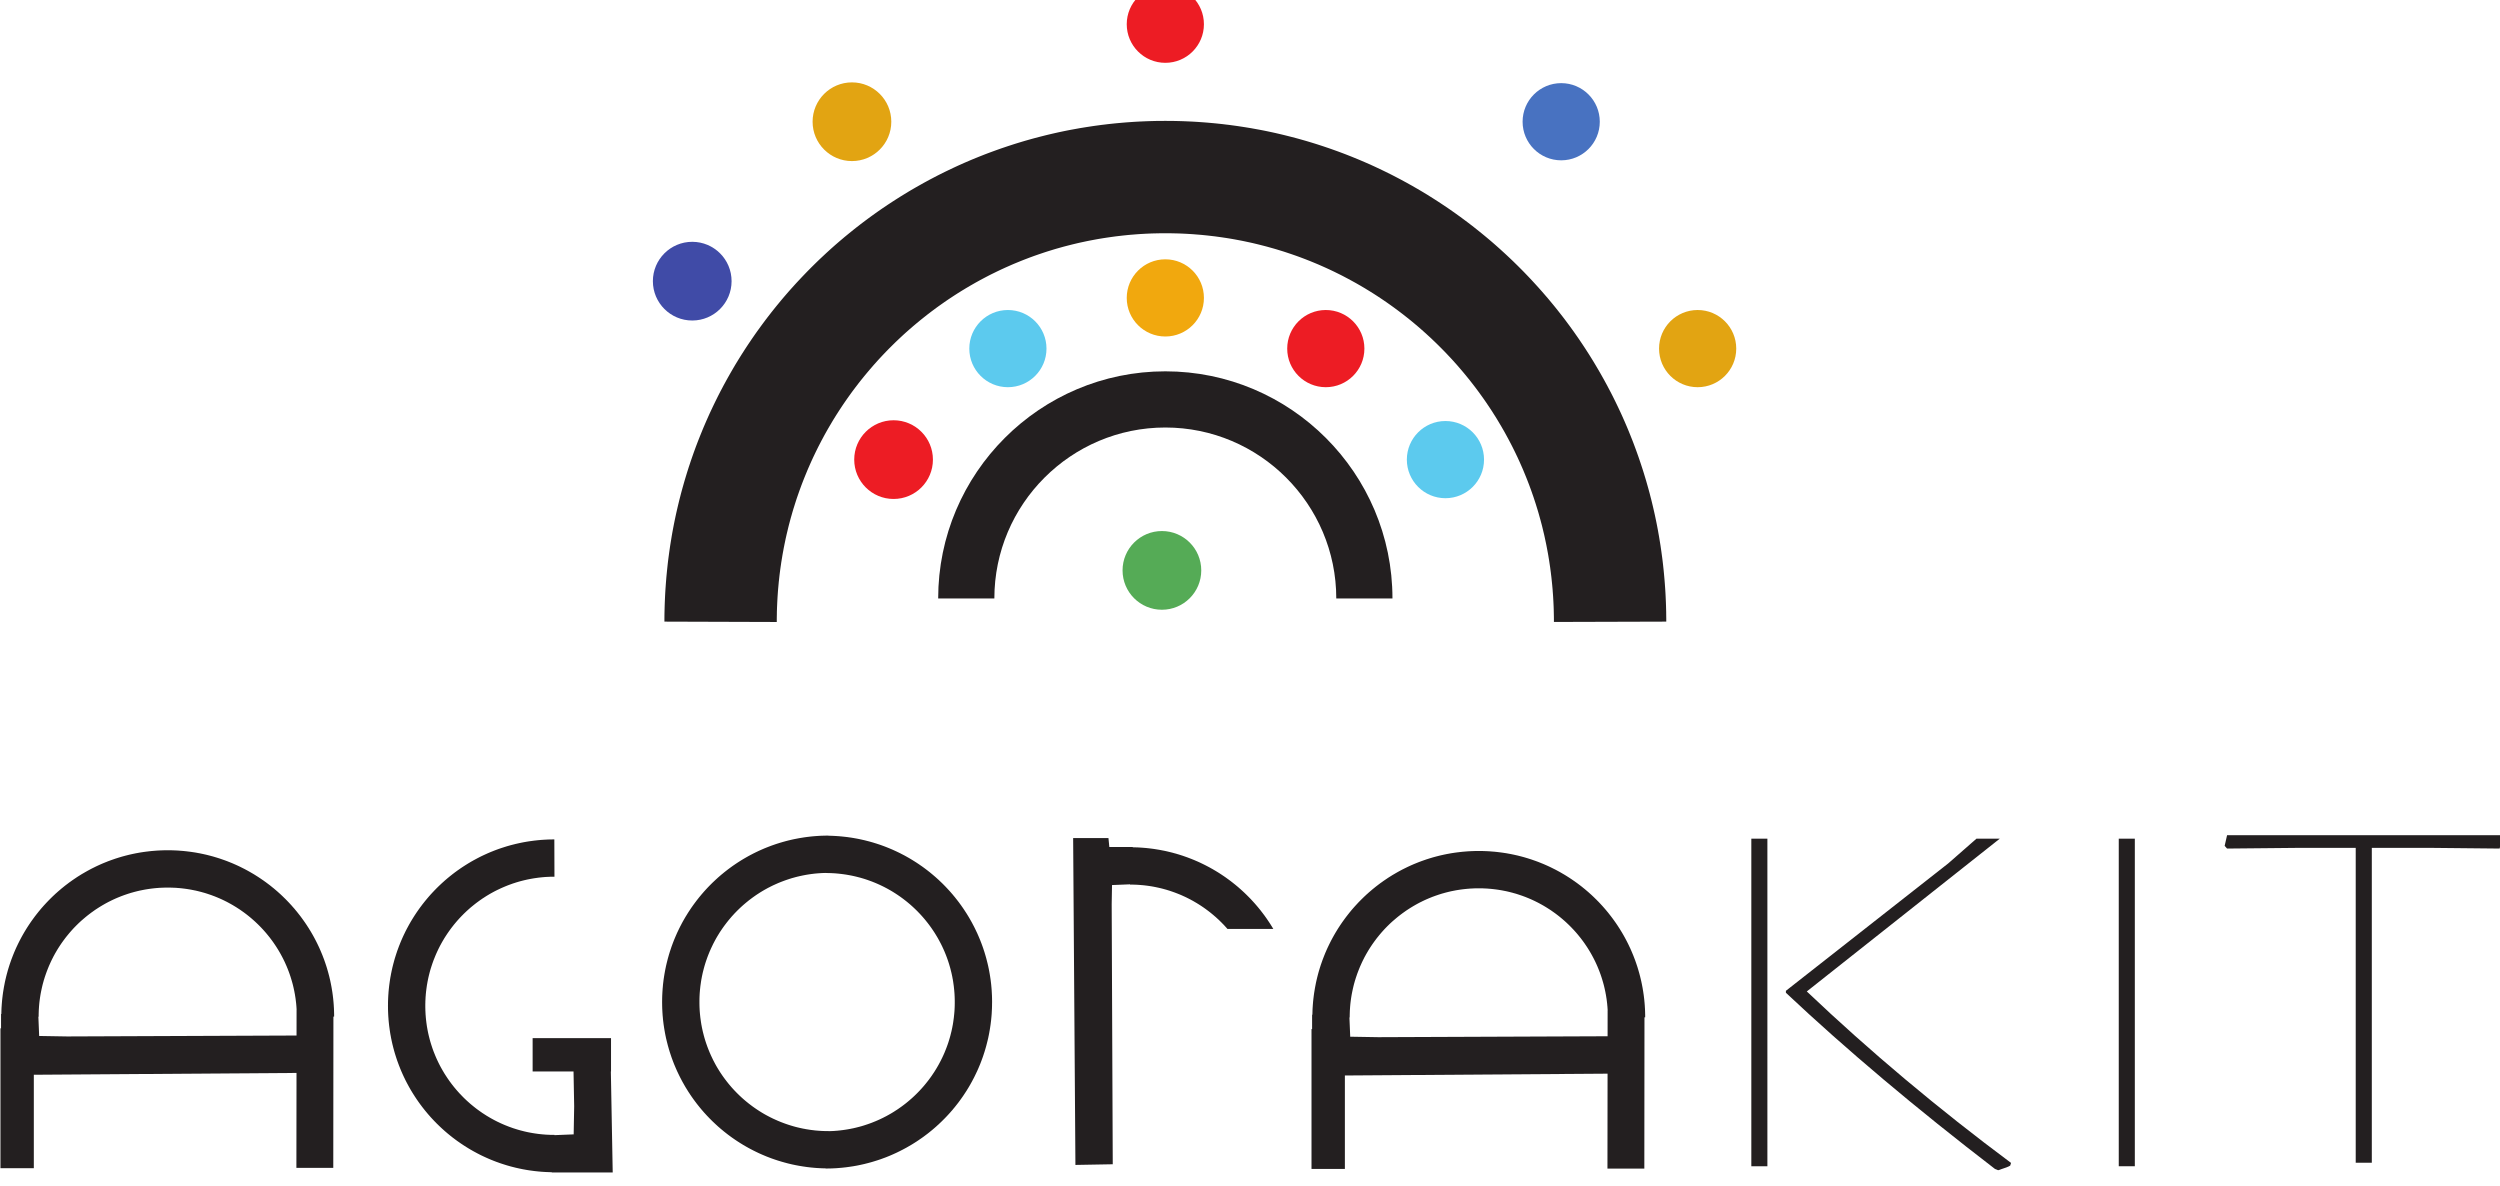 <?xml version="1.0" encoding="UTF-8" standalone="no"?>
<!-- Created with Inkscape (http://www.inkscape.org/) -->

<svg
   xmlns:dc="http://purl.org/dc/elements/1.1/"
   xmlns:cc="http://creativecommons.org/ns#"
   xmlns:rdf="http://www.w3.org/1999/02/22-rdf-syntax-ns#"
   xmlns:svg="http://www.w3.org/2000/svg"
   xmlns="http://www.w3.org/2000/svg"
   xmlns:sodipodi="http://sodipodi.sourceforge.net/DTD/sodipodi-0.dtd"
   xmlns:inkscape="http://www.inkscape.org/namespaces/inkscape"
   width="31.418mm"
   height="14.906mm"
   viewBox="0 0 31.418 14.906"
   version="1.1"
   id="svg3893"
   inkscape:version="0.92.2 (unknown)"
   sodipodi:docname="agorakit-logo.svg">
  <defs
     id="defs3887">
    <clipPath
       clipPathUnits="userSpaceOnUse"
       id="clipPath18">
      <path
         d="M 0,841.89 H 595.28 V 0 H 0 Z"
         id="path16"
         inkscape:connector-curvature="0" />
    </clipPath>
  </defs>
  <sodipodi:namedview
     id="base"
     pagecolor="#ffffff"
     bordercolor="#666666"
     borderopacity="1.0"
     inkscape:pageopacity="0.0"
     inkscape:pageshadow="2"
     inkscape:zoom="5.6"
     inkscape:cx="59.044073"
     inkscape:cy="33.893432"
     inkscape:document-units="mm"
     inkscape:current-layer="layer1"
     showgrid="false"
     fit-margin-top="0"
     fit-margin-left="0"
     fit-margin-right="0"
     fit-margin-bottom="0"
     inkscape:window-width="1920"
     inkscape:window-height="1027"
     inkscape:window-x="0"
     inkscape:window-y="0"
     inkscape:window-maximized="1" />
  <g
     inkscape:label="Calque 1"
     inkscape:groupmode="layer"
     id="layer1"
     transform="translate(-51.571,-19.672)">
    <g
       id="g12"
       transform="matrix(0.353,0,0,-0.353,41.285,306.13)"
       inkscape:export-filename="/home/philippe/Sites/agorakit-website/agorakit-logo.png"
       inkscape:export-xdpi="969.57837"
       inkscape:export-ydpi="969.57837">
      <g
         id="g14"
         clip-path="url(#clipPath18)">
        <g
           id="g20"
           transform="translate(78.712,790.189)">
          <path
             d="m 0,0 h -2 c 0,3.356 -2.73,6.087 -6.086,6.087 -3.356,0 -6.087,-2.731 -6.087,-6.087 h -2 c 0,4.459 3.628,8.087 8.087,8.087 C -3.627,8.087 0,4.459 0,0"
             style="fill:#231f20;fill-opacity:1;fill-rule:nonzero;stroke:none"
             id="path22"
             inkscape:connector-curvature="0" />
        </g>
        <g
           id="g24"
           transform="translate(70.741,807.191)">
          <path
             d="M 0,0 0.115,-0.001 0.23,-0.002 0.344,-0.005 0.459,-0.008 0.573,-0.012 0.687,-0.017 0.801,-0.022 0.915,-0.028 1.028,-0.035 1.142,-0.043 1.255,-0.051 1.368,-0.06 1.481,-0.07 1.593,-0.08 1.706,-0.091 1.818,-0.103 1.93,-0.115 l 0.112,-0.014 0.112,-0.013 0.111,-0.015 0.111,-0.015 0.112,-0.016 0.11,-0.017 0.111,-0.017 0.11,-0.018 0.111,-0.018 0.109,-0.02 0.11,-0.02 0.11,-0.02 0.109,-0.021 0.109,-0.022 0.109,-0.023 0.108,-0.023 0.109,-0.024 0.108,-0.025 0.107,-0.025 0.108,-0.026 0.107,-0.027 0.107,-0.027 0.107,-0.028 0.107,-0.028 0.106,-0.029 0.106,-0.03 0.106,-0.03 0.105,-0.031 0.106,-0.032 0.104,-0.032 0.105,-0.033 0.104,-0.034 0.105,-0.034 0.103,-0.035 0.104,-0.035 0.103,-0.036 0.103,-0.037 0.103,-0.037 0.102,-0.038 0.102,-0.038 0.102,-0.039 0.101,-0.04 0.102,-0.04 0.1,-0.041 0.101,-0.041 0.1,-0.042 0.1,-0.043 0.1,-0.043 0.099,-0.044 0.099,-0.044 0.099,-0.045 0.098,-0.046 0.098,-0.046 0.098,-0.047 0.097,-0.047 0.097,-0.048 0.097,-0.048 0.096,-0.049 0.096,-0.05 0.096,-0.05 0.095,-0.05 0.095,-0.052 0.095,-0.051 0.094,-0.053 0.094,-0.052 0.093,-0.054 0.094,-0.054 0.092,-0.054 0.093,-0.055 0.092,-0.056 0.092,-0.056 0.091,-0.057 0.091,-0.057 0.091,-0.058 0.09,-0.058 0.09,-0.059 0.089,-0.059 0.089,-0.06 0.089,-0.06 0.089,-0.061 0.087,-0.061 0.088,-0.062 0.087,-0.063 0.087,-0.062 0.086,-0.064 0.086,-0.064 0.086,-0.064 0.085,-0.065 0.085,-0.065 0.084,-0.066 0.084,-0.067 0.084,-0.067 0.083,-0.067 0.083,-0.068 0.082,-0.068 0.082,-0.069 0.082,-0.069 0.081,-0.07 0.08,-0.07 0.08,-0.071 0.08,-0.071 0.079,-0.072 0.079,-0.072 0.079,-0.073 0.078,-0.073 0.077,-0.073 0.078,-0.074 0.076,-0.075 0.077,-0.075 0.075,-0.075 0.076,-0.076 0.075,-0.076 0.074,-0.077 0.074,-0.077 0.074,-0.078 0.073,-0.078 0.072,-0.078 0.072,-0.079 0.072,-0.079 0.071,-0.08 0.071,-0.08 0.07,-0.081 0.07,-0.081 0.07,-0.081 0.068,-0.082 0.069,-0.083 0.068,-0.082 0.067,-0.083 0.067,-0.084 0.066,-0.084 0.066,-0.084 0.066,-0.085 0.065,-0.085 0.064,-0.086 0.064,-0.086 0.063,-0.086 0.063,-0.087 0.063,-0.087 0.061,-0.088 0.062,-0.088 0.061,-0.088 0.06,-0.089 0.06,-0.089 0.059,-0.089 0.059,-0.09 0.058,-0.091 0.058,-0.09 0.057,-0.091 0.057,-0.092 0.056,-0.091 0.055,-0.092 0.055,-0.093 0.055,-0.093 0.054,-0.093 0.053,-0.093 0.053,-0.094 0.053,-0.095 0.051,-0.094 0.052,-0.095 0.05,-0.096 0.05,-0.095 0.05,-0.096 0.049,-0.096 0.048,-0.097 0.048,-0.097 0.047,-0.097 0.047,-0.098 0.046,-0.098 0.046,-0.098 0.045,-0.099 0.044,-0.099 0.044,-0.099 0.043,-0.1 0.043,-0.1 0.042,-0.1 0.041,-0.101 0.041,-0.101 0.04,-0.101 0.04,-0.101 0.039,-0.102 0.038,-0.102 0.038,-0.102 0.037,-0.103 0.037,-0.103 0.036,-0.103 0.035,-0.104 0.035,-0.104 0.034,-0.104 0.034,-0.104 0.033,-0.105 0.032,-0.105 0.032,-0.105 0.031,-0.105 0.03,-0.106 0.03,-0.106 0.029,-0.106 0.029,-0.107 0.027,-0.107 0.028,-0.107 0.026,-0.107 0.026,-0.108 0.025,-0.107 0.025,-0.109 0.024,-0.108 0.023,-0.108 0.023,-0.109 0.022,-0.109 0.021,-0.109 0.021,-0.11 0.019,-0.11 0.02,-0.11 0.018,-0.11 0.018,-0.11 0.018,-0.111 0.016,-0.111 0.016,-0.111 0.015,-0.111 0.015,-0.111 0.014,-0.112 0.013,-0.112 0.012,-0.112 0.012,-0.112 0.011,-0.113 0.01,-0.112 0.01,-0.113 0.009,-0.113 0.008,-0.113 0.008,-0.114 0.007,-0.113 0.006,-0.114 0.005,-0.114 0.005,-0.114 0.004,-0.114 0.003,-0.115 0.003,-0.115 10e-4,-0.114 0.002,-0.115 v -0.109 l -4,-0.012 v 0.095 l -10e-4,0.09 -0.002,0.09 -0.002,0.089 -0.002,0.089 -0.003,0.089 -0.004,0.089 -0.004,0.088 -0.005,0.089 -0.005,0.088 -0.006,0.088 -0.007,0.088 -0.006,0.088 -0.008,0.088 -0.008,0.087 -0.009,0.088 -0.009,0.087 -0.009,0.087 -0.011,0.087 -0.01,0.086 -0.012,0.087 -0.011,0.086 -0.013,0.086 -0.013,0.086 -0.013,0.086 -0.014,0.085 -0.014,0.086 -0.015,0.085 -0.016,0.085 -0.016,0.085 -0.016,0.084 -0.017,0.085 -0.018,0.084 -0.018,0.084 -0.018,0.084 -0.019,0.084 -0.02,0.083 -0.02,0.084 -0.02,0.083 -0.021,0.083 -0.022,0.082 -0.022,0.083 -0.023,0.082 -0.023,0.082 -0.023,0.082 -0.024,0.082 -0.025,0.081 -0.025,0.081 -0.025,0.081 -0.026,0.081 -0.027,0.081 -0.026,0.08 -0.028,0.08 -0.028,0.08 -0.028,0.08 -0.029,0.079 -0.029,0.08 -0.03,0.079 -0.03,0.078 -0.031,0.079 -0.031,0.078 -0.032,0.078 -0.032,0.078 -0.032,0.078 -0.033,0.077 -0.034,0.077 -0.034,0.077 -0.034,0.077 -0.035,0.076 -0.035,0.077 -0.036,0.075 -0.036,0.076 -0.037,0.076 -0.037,0.075 -0.037,0.075 -0.038,0.074 -0.039,0.075 -0.039,0.074 -0.039,0.074 -0.04,0.073 -0.04,0.074 -0.04,0.073 -0.041,0.073 -0.042,0.072 -0.041,0.072 -0.043,0.072 -0.043,0.072 -0.043,0.072 -0.043,0.071 -0.044,0.071 -0.045,0.07 -0.044,0.07 -0.045,0.07 -0.046,0.07 -0.046,0.07 -0.047,0.069 -0.046,0.069 -0.047,0.068 -0.048,0.069 -0.048,0.067 -0.049,0.068 -0.049,0.068 -0.049,0.067 -0.049,0.066 -0.05,0.067 -0.051,0.066 -0.051,0.066 -0.051,0.065 -0.051,0.066 -0.052,0.064 -0.053,0.065 -0.052,0.064 -0.053,0.064 -0.054,0.064 -0.054,0.063 -0.054,0.063 -0.054,0.063 -0.055,0.062 -0.056,0.062 -0.055,0.062 -0.056,0.061 -0.057,0.061 -0.057,0.06 -0.057,0.061 -0.057,0.06 -0.058,0.059 -0.058,0.059 -0.059,0.059 -0.059,0.059 -0.059,0.058 -0.06,0.058 -0.06,0.057 -0.06,0.058 -0.06,0.056 L 9.247,-7.648 9.186,-7.592 9.125,-7.537 9.063,-7.481 9,-7.426 8.938,-7.372 8.875,-7.317 8.812,-7.264 8.748,-7.21 8.684,-7.157 8.62,-7.104 8.555,-7.052 8.49,-7 8.425,-6.949 8.359,-6.897 8.294,-6.847 8.227,-6.796 8.161,-6.746 8.094,-6.697 8.027,-6.647 7.96,-6.599 7.892,-6.55 7.824,-6.502 7.756,-6.454 7.687,-6.407 7.618,-6.36 7.549,-6.314 7.48,-6.268 7.41,-6.222 7.34,-6.177 7.27,-6.132 7.199,-6.088 7.128,-6.044 7.057,-6.001 6.986,-5.957 6.914,-5.915 6.842,-5.872 6.77,-5.831 6.697,-5.789 6.624,-5.748 6.551,-5.708 6.478,-5.668 6.404,-5.628 6.33,-5.589 6.256,-5.55 6.182,-5.511 6.107,-5.473 6.032,-5.436 5.957,-5.399 5.882,-5.362 5.806,-5.326 5.73,-5.29 5.654,-5.255 5.577,-5.22 5.501,-5.186 5.424,-5.152 5.347,-5.118 5.269,-5.085 5.192,-5.053 5.114,-5.021 5.036,-4.989 4.957,-4.958 4.879,-4.927 4.8,-4.897 l -0.079,0.03 -0.079,0.029 -0.08,0.029 -0.08,0.028 -0.08,0.028 -0.08,0.027 -0.08,0.027 -0.081,0.027 -0.08,0.026 L 4,-4.621 3.918,-4.596 3.837,-4.571 3.755,-4.547 3.673,-4.524 3.591,-4.501 3.509,-4.478 3.426,-4.456 3.344,-4.435 3.261,-4.414 3.178,-4.393 3.095,-4.373 3.011,-4.353 2.927,-4.334 2.844,-4.316 2.759,-4.298 2.675,-4.28 2.591,-4.263 2.506,-4.247 2.421,-4.231 2.336,-4.215 2.251,-4.2 2.166,-4.186 2.08,-4.172 1.994,-4.159 1.908,-4.146 1.822,-4.134 1.736,-4.122 1.649,-4.11 1.563,-4.1 1.476,-4.09 1.389,-4.08 1.302,-4.071 1.215,-4.062 1.127,-4.054 1.039,-4.047 0.952,-4.04 0.864,-4.033 0.775,-4.027 0.687,-4.022 0.598,-4.017 0.51,-4.013 0.421,-4.009 0.332,-4.006 0.243,-4.004 0.154,-4.002 0.064,-4 H -0.025 L -0.115,-3.999 -0.205,-4 H -0.294 L -0.384,-4.002 -0.473,-4.004 -0.562,-4.006 -0.651,-4.009 -0.74,-4.013 -0.829,-4.017 -0.917,-4.022 -1.005,-4.027 -1.093,-4.033 -1.182,-4.04 -1.269,-4.047 -1.357,-4.054 -1.445,-4.062 -1.532,-4.071 -1.619,-4.08 -1.706,-4.09 -1.793,-4.1 -1.879,-4.11 -1.966,-4.122 -2.052,-4.134 -2.138,-4.146 -2.224,-4.159 -2.31,-4.172 -2.395,-4.186 -2.481,-4.2 -2.566,-4.215 -2.651,-4.231 -2.736,-4.247 -2.82,-4.263 -2.905,-4.28 l -0.084,-0.018 -0.084,-0.018 -0.084,-0.018 -0.084,-0.019 -0.083,-0.02 -0.084,-0.02 -0.083,-0.021 -0.083,-0.021 -0.082,-0.021 -0.083,-0.022 -0.082,-0.023 -0.082,-0.023 -0.082,-0.023 -0.082,-0.024 -0.081,-0.025 -0.081,-0.025 -0.081,-0.025 -0.081,-0.026 -0.081,-0.027 -0.08,-0.027 -0.08,-0.027 -0.08,-0.028 -0.08,-0.028 -0.079,-0.029 -0.08,-0.029 -0.078,-0.03 -0.079,-0.03 L -5.187,-4.958 -5.265,-4.989 -5.343,-5.021 -5.421,-5.053 -5.499,-5.085 -5.576,-5.118 -5.653,-5.152 -5.73,-5.186 -5.807,-5.22 -5.883,-5.255 -5.96,-5.29 -6.035,-5.326 -6.111,-5.362 -6.186,-5.399 -6.262,-5.436 -6.337,-5.473 -6.411,-5.511 -6.486,-5.55 -6.56,-5.589 l -0.074,-0.039 -0.073,-0.039 -0.074,-0.041 -0.073,-0.04 -0.072,-0.041 -0.073,-0.042 -0.072,-0.041 -0.072,-0.043 -0.072,-0.042 -0.071,-0.044 -0.072,-0.043 -0.07,-0.044 -0.071,-0.044 -0.07,-0.045 -0.07,-0.045 -0.07,-0.046 -0.07,-0.046 L -7.848,-6.36 -7.917,-6.407 -7.985,-6.454 -8.053,-6.502 -8.121,-6.55 -8.189,-6.598 -8.257,-6.647 -8.324,-6.697 -8.39,-6.746 -8.457,-6.796 -8.523,-6.847 -8.589,-6.897 -8.654,-6.949 -8.719,-7 -8.784,-7.052 -8.849,-7.104 -8.913,-7.157 -8.977,-7.21 -9.041,-7.264 -9.104,-7.317 -9.167,-7.372 -9.23,-7.426 l -0.062,-0.055 -0.062,-0.055 -0.062,-0.056 -0.061,-0.056 -0.061,-0.057 -0.06,-0.056 -0.061,-0.058 -0.06,-0.057 -0.059,-0.058 -0.059,-0.058 -0.059,-0.059 -0.059,-0.058 -0.058,-0.06 -0.058,-0.059 -0.057,-0.06 -0.058,-0.061 -0.056,-0.06 -0.057,-0.061 -0.056,-0.061 -0.055,-0.062 -0.056,-0.062 -0.055,-0.062 -0.054,-0.063 -0.055,-0.063 -0.053,-0.063 -0.054,-0.064 -0.053,-0.064 -0.053,-0.064 -0.052,-0.065 -0.052,-0.064 -0.052,-0.066 -0.051,-0.065 -0.05,-0.066 -0.051,-0.066 -0.05,-0.067 -0.05,-0.066 -0.049,-0.067 -0.049,-0.068 -0.048,-0.067 -0.048,-0.068 -0.048,-0.069 -0.047,-0.068 -0.047,-0.069 -0.046,-0.069 -0.046,-0.07 -0.046,-0.07 -0.045,-0.07 -0.045,-0.07 -0.044,-0.07 -0.044,-0.071 -0.044,-0.071 -0.043,-0.072 -0.042,-0.072 -0.043,-0.072 -0.042,-0.072 -0.041,-0.072 -0.041,-0.073 -0.041,-0.073 -0.04,-0.074 -0.039,-0.073 -0.04,-0.074 -0.038,-0.074 -0.039,-0.075 -0.038,-0.074 -0.037,-0.075 -0.037,-0.075 -0.037,-0.076 -0.036,-0.076 -0.036,-0.075 -0.035,-0.077 -0.035,-0.076 -0.034,-0.077 -0.034,-0.077 -0.034,-0.077 -0.033,-0.077 -0.032,-0.078 -0.032,-0.078 -0.032,-0.078 -0.031,-0.078 -0.031,-0.079 -0.03,-0.078 -0.03,-0.079 -0.029,-0.08 -0.029,-0.079 -0.028,-0.08 -0.028,-0.08 -0.028,-0.08 -0.027,-0.08 -0.026,-0.081 -0.026,-0.081 -0.025,-0.081 -0.026,-0.081 -0.024,-0.081 -0.024,-0.082 -0.023,-0.082 -0.024,-0.082 -0.022,-0.082 -0.022,-0.083 -0.022,-0.082 -0.021,-0.083 -0.02,-0.083 -0.02,-0.084 -0.02,-0.083 -0.019,-0.084 -0.019,-0.084 -0.017,-0.084 -0.018,-0.084 -0.017,-0.085 -0.017,-0.084 -0.015,-0.085 -0.016,-0.085 -0.015,-0.085 -0.014,-0.086 -0.014,-0.085 -0.014,-0.086 -0.012,-0.086 -0.013,-0.086 -0.012,-0.086 -0.011,-0.087 -0.011,-0.086 -0.01,-0.087 -0.009,-0.087 -0.01,-0.087 -0.008,-0.088 -0.008,-0.087 -0.008,-0.088 -0.007,-0.088 -0.006,-0.088 -0.006,-0.088 -0.005,-0.088 -0.005,-0.089 -0.004,-0.088 -0.004,-0.089 -0.003,-0.089 -0.003,-0.089 -10e-4,-0.089 -0.002,-0.09 -0.001,-0.089 v -0.097 l -4,0.013 v 0.109 l 0.001,0.115 0.002,0.115 0.003,0.114 0.003,0.115 0.004,0.114 0.005,0.114 0.005,0.114 0.006,0.114 0.007,0.113 0.008,0.114 0.008,0.113 0.009,0.113 0.009,0.113 0.011,0.112 0.011,0.113 0.012,0.112 0.012,0.112 0.013,0.112 0.014,0.112 0.015,0.111 0.015,0.111 0.016,0.111 0.016,0.111 0.018,0.111 0.018,0.11 0.018,0.11 0.019,0.11 0.02,0.11 0.021,0.11 0.021,0.109 0.022,0.109 0.023,0.109 0.023,0.108 0.024,0.108 0.025,0.109 0.025,0.107 0.026,0.108 0.026,0.107 0.028,0.107 0.027,0.107 0.029,0.107 0.029,0.106 0.03,0.106 0.03,0.106 0.031,0.105 0.032,0.105 0.032,0.105 0.033,0.105 0.033,0.104 0.035,0.104 0.034,0.104 0.036,0.104 0.036,0.103 0.036,0.103 0.038,0.103 0.037,0.102 0.039,0.102 0.039,0.102 0.04,0.101 0.04,0.101 0.041,0.101 0.041,0.101 0.042,0.1 0.043,0.1 0.043,0.1 0.044,0.099 0.044,0.099 0.045,0.099 0.046,0.098 0.046,0.098 0.047,0.098 0.047,0.097 0.048,0.097 0.048,0.097 0.049,0.096 0.049,0.096 0.051,0.095 0.05,0.096 0.052,0.095 0.051,0.094 0.053,0.095 0.053,0.094 0.053,0.093 0.054,0.093 0.054,0.093 0.055,0.093 0.056,0.092 0.056,0.091 0.057,0.092 0.057,0.091 0.058,0.09 0.058,0.091 0.059,0.09 0.059,0.089 0.06,0.089 0.06,0.089 0.061,0.088 0.061,0.088 0.062,0.088 0.063,0.087 0.063,0.087 0.063,0.086 0.064,0.086 0.064,0.086 0.065,0.085 0.066,0.085 0.065,0.084 0.067,0.084 0.067,0.084 0.067,0.083 0.068,0.082 0.068,0.083 0.069,0.082 0.069,0.081 0.07,0.081 0.07,0.081 0.071,0.08 0.072,0.08 0.071,0.079 0.072,0.079 0.073,0.078 0.073,0.078 0.074,0.078 0.074,0.077 0.074,0.077 0.075,0.076 0.075,0.076 0.076,0.075 0.076,0.075 0.077,0.075 0.077,0.074 0.078,0.073 0.078,0.073 0.078,0.073 0.079,0.072 0.079,0.072 0.08,0.071 0.08,0.071 0.081,0.07 0.081,0.07 0.082,0.069 0.081,0.069 0.083,0.068 0.083,0.068 0.083,0.067 0.083,0.067 0.084,0.067 0.085,0.065 0.084,0.066 0.086,0.065 0.085,0.064 0.086,0.064 0.087,0.064 0.086,0.062 0.088,0.063 0.087,0.062 0.088,0.061 0.088,0.061 0.089,0.06 0.089,0.06 0.09,0.059 0.09,0.059 0.09,0.058 0.091,0.058 0.09,0.057 0.092,0.057 0.092,0.056 0.092,0.056 0.092,0.055 0.093,0.054 0.093,0.054 0.094,0.053 0.094,0.053 0.094,0.053 0.094,0.051 0.095,0.052 0.096,0.05 0.095,0.05 0.096,0.05 0.097,0.049 0.096,0.048 0.097,0.048 0.098,0.047 0.097,0.047 0.098,0.046 0.099,0.046 0.098,0.045 0.099,0.044 0.099,0.044 0.1,0.043 0.1,0.043 0.1,0.042 0.101,0.041 0.101,0.041 0.101,0.04 0.101,0.04 0.102,0.039 0.102,0.038 0.103,0.038 0.102,0.037 0.103,0.037 0.103,0.036 0.104,0.035 0.104,0.035 0.104,0.034 0.104,0.034 0.105,0.033 0.105,0.032 0.105,0.032 0.105,0.031 0.106,0.03 0.106,0.03 0.106,0.029 0.107,0.028 0.107,0.028 0.107,0.027 0.107,0.027 0.108,0.026 0.107,0.025 0.109,0.025 0.108,0.024 0.108,0.023 0.109,0.023 0.109,0.022 0.109,0.021 0.11,0.02 0.11,0.02 0.11,0.02 0.11,0.018 0.11,0.018 0.111,0.017 0.111,0.017 0.111,0.016 0.111,0.015 0.111,0.015 0.112,0.013 0.112,0.014 0.112,0.012 0.112,0.012 0.112,0.011 0.113,0.01 0.113,0.01 0.113,0.009 0.113,0.008 0.114,0.008 0.113,0.007 0.114,0.006 0.114,0.005 0.114,0.005 0.114,0.004 0.115,0.003 0.114,0.003 0.115,0.001 L -0.23,0 -0.115,0.001 Z"
             style="fill:#231f20;fill-opacity:1;fill-rule:evenodd;stroke:none"
             id="path26"
             inkscape:connector-curvature="0" />
        </g>
        <g
           id="g28"
           transform="translate(71.905,791.189)">
          <path
             d="m 0,0 c 0,-0.774 -0.627,-1.401 -1.401,-1.401 -0.773,0 -1.401,0.627 -1.401,1.401 0,0.774 0.628,1.401 1.401,1.401 C -0.627,1.401 0,0.774 0,0"
             style="fill:#55ab56;fill-opacity:1;fill-rule:nonzero;stroke:none"
             id="path30"
             inkscape:connector-curvature="0" />
        </g>
        <g
           id="g32"
           transform="translate(55.184,801.486)">
          <path
             d="m 0,0 c 0,-0.774 -0.627,-1.401 -1.401,-1.401 -0.773,0 -1.401,0.627 -1.401,1.401 0,0.774 0.628,1.401 1.401,1.401 C -0.627,1.401 0,0.774 0,0"
             style="fill:#404ba7;fill-opacity:1;fill-rule:nonzero;stroke:none"
             id="path34"
             inkscape:connector-curvature="0" />
        </g>
        <g
           id="g36"
           transform="translate(60.87,807.162)">
          <path
             d="m 0,0 c 0,-0.774 -0.627,-1.401 -1.401,-1.401 -0.773,0 -1.401,0.627 -1.401,1.401 0,0.774 0.628,1.401 1.401,1.401 C -0.627,1.401 0,0.774 0,0"
             style="fill:#e2a412;fill-opacity:1;fill-rule:nonzero;stroke:none"
             id="path38"
             inkscape:connector-curvature="0" />
        </g>
        <g
           id="g40"
           transform="translate(72,810.633)">
          <path
             d="m 0,0 c 0,-0.759 -0.615,-1.374 -1.374,-1.374 -0.759,0 -1.374,0.615 -1.374,1.374 0,0.759 0.615,1.374 1.374,1.374 C -0.615,1.374 0,0.759 0,0"
             style="fill:#ed1c24;fill-opacity:1;fill-rule:nonzero;stroke:none"
             id="path42"
             inkscape:connector-curvature="0" />
        </g>
        <g
           id="g44"
           transform="translate(90.951,799.085)">
          <path
             d="m 0,0 c 0,-0.759 -0.615,-1.374 -1.374,-1.374 -0.759,0 -1.374,0.615 -1.374,1.374 0,0.759 0.615,1.374 1.374,1.374 C -0.615,1.374 0,0.759 0,0"
             style="fill:#e2a412;fill-opacity:1;fill-rule:nonzero;stroke:none"
             id="path46"
             inkscape:connector-curvature="0" />
        </g>
        <g
           id="g48"
           transform="translate(81.972,795.133)">
          <path
             d="m 0,0 c 0,-0.759 -0.615,-1.374 -1.374,-1.374 -0.759,0 -1.374,0.615 -1.374,1.374 0,0.759 0.615,1.374 1.374,1.374 C -0.615,1.374 0,0.759 0,0"
             style="fill:#5ccaee;fill-opacity:1;fill-rule:nonzero;stroke:none"
             id="path50"
             inkscape:connector-curvature="0" />
        </g>
        <g
           id="g52"
           transform="translate(62.352,795.133)">
          <path
             d="m 0,0 c 0,-0.774 -0.627,-1.401 -1.401,-1.401 -0.773,0 -1.401,0.627 -1.401,1.401 0,0.774 0.628,1.401 1.401,1.401 C -0.627,1.401 0,0.774 0,0"
             style="fill:#ed1c24;fill-opacity:1;fill-rule:nonzero;stroke:none"
             id="path54"
             inkscape:connector-curvature="0" />
        </g>
        <g
           id="g56"
           transform="translate(66.395,799.085)">
          <path
             d="m 0,0 c 0,-0.759 -0.615,-1.374 -1.374,-1.374 -0.759,0 -1.374,0.615 -1.374,1.374 0,0.759 0.615,1.374 1.374,1.374 C -0.615,1.374 0,0.759 0,0"
             style="fill:#5ccaee;fill-opacity:1;fill-rule:nonzero;stroke:none"
             id="path58"
             inkscape:connector-curvature="0" />
        </g>
        <g
           id="g60"
           transform="translate(72,800.89)">
          <path
             d="m 0,0 c 0,-0.759 -0.615,-1.374 -1.374,-1.374 -0.759,0 -1.374,0.615 -1.374,1.374 0,0.759 0.615,1.374 1.374,1.374 C -0.615,1.374 0,0.759 0,0"
             style="fill:#f1a80e;fill-opacity:1;fill-rule:nonzero;stroke:none"
             id="path62"
             inkscape:connector-curvature="0" />
        </g>
        <g
           id="g64"
           transform="translate(77.713,799.085)">
          <path
             d="m 0,0 c 0,-0.759 -0.615,-1.374 -1.374,-1.374 -0.759,0 -1.374,0.615 -1.374,1.374 0,0.759 0.615,1.374 1.374,1.374 C -0.615,1.374 0,0.759 0,0"
             style="fill:#ed1c24;fill-opacity:1;fill-rule:nonzero;stroke:none"
             id="path66"
             inkscape:connector-curvature="0" />
        </g>
        <g
           id="g68"
           transform="translate(86.093,807.162)">
          <path
             d="m 0,0 c 0,-0.759 -0.615,-1.374 -1.374,-1.374 -0.759,0 -1.374,0.615 -1.374,1.374 0,0.759 0.615,1.374 1.374,1.374 C -0.615,1.374 0,0.759 0,0"
             style="fill:#4872c1;fill-opacity:1;fill-rule:nonzero;stroke:none"
             id="path70"
             inkscape:connector-curvature="0" />
        </g>
        <g
           id="g72"
           transform="translate(100.734,770.095)">
          <path
             d="M 0,0 -0.029,-0.095 C -0.068,-0.127 -0.21,-0.182 -0.458,-0.261 l -0.115,0.047 C -3.378,1.94 -5.859,4.029 -8.015,6.057 v 0.07 l 5.782,4.538 1.002,0.878 h 0.83 L -7.271,6.104 C -5.019,3.966 -2.596,1.932 0,0 m -9.246,11.543 h 0.572 V -0.119 h -0.572 z"
             style="fill:#231f20;fill-opacity:1;fill-rule:nonzero;stroke:none"
             id="path74"
             inkscape:connector-curvature="0" />
        </g>
        <path
           d="m 104.569,781.638 h 0.572 v -11.662 h -0.572 z"
           style="fill:#231f20;fill-opacity:1;fill-rule:nonzero;stroke:none"
           id="path76"
           inkscape:connector-curvature="0" />
        <g
           id="g78"
           transform="translate(118.129,781.286)">
          <path
             d="m 0,0 -2.376,0.024 h -2.175 v -11.21 H -5.124 V 0.024 H -7.242 L -9.704,0 -9.79,0.096 -9.704,0.475 H 0.029 L 0.086,0.381 Z"
             style="fill:#231f20;fill-opacity:1;fill-rule:nonzero;stroke:none"
             id="path80"
             inkscape:connector-curvature="0" />
        </g>
        <g
           id="g82"
           transform="translate(63.129,775.79)">
          <path
             d="m 0,0 v -0.03 l -0.001,-0.03 v -0.029 l -0.001,-0.03 -0.001,-0.029 -0.001,-0.03 -0.002,-0.029 -0.001,-0.03 -0.002,-0.029 -0.002,-0.029 -0.002,-0.03 L -0.016,-0.354 -0.018,-0.383 -0.021,-0.412 -0.024,-0.441 -0.027,-0.47 -0.03,-0.499 -0.033,-0.528 -0.037,-0.556 -0.041,-0.585 -0.045,-0.614 -0.049,-0.642 -0.053,-0.671 -0.057,-0.699 -0.062,-0.728 -0.066,-0.756 -0.071,-0.785 -0.077,-0.813 -0.082,-0.841 -0.087,-0.869 -0.093,-0.897 -0.099,-0.925 -0.105,-0.953 -0.111,-0.981 -0.117,-1.009 -0.124,-1.036 -0.131,-1.064 -0.138,-1.092 -0.145,-1.119 -0.151,-1.147 -0.159,-1.174 -0.166,-1.201 -0.174,-1.229 -0.182,-1.256 -0.19,-1.283 -0.198,-1.31 -0.206,-1.337 -0.215,-1.364 -0.223,-1.391 -0.232,-1.418 -0.241,-1.444 -0.25,-1.471 l -0.009,-0.027 -0.01,-0.026 -0.009,-0.026 -0.01,-0.027 -0.01,-0.026 -0.01,-0.026 -0.01,-0.026 -0.011,-0.026 -0.01,-0.026 L -0.35,-1.733 -0.36,-1.759 -0.371,-1.785 -0.383,-1.81 -0.394,-1.836 -0.405,-1.861 -0.417,-1.887 -0.429,-1.912 -0.44,-1.937 -0.452,-1.962 -0.465,-1.987 -0.477,-2.012 -0.489,-2.037 -0.502,-2.062 -0.515,-2.087 -0.528,-2.111 -0.541,-2.136 -0.554,-2.16 -0.567,-2.185 -0.581,-2.209 -0.594,-2.233 -0.608,-2.257 -0.622,-2.281 -0.636,-2.305 -0.65,-2.329 -0.665,-2.353 -0.679,-2.376 -0.694,-2.4 -0.708,-2.423 -0.723,-2.447 -0.738,-2.47 -0.753,-2.493 -0.769,-2.516 -0.784,-2.539 -0.8,-2.562 -0.815,-2.585 -0.831,-2.608 -0.847,-2.63 -0.863,-2.653 -0.879,-2.675 -0.896,-2.697 -0.912,-2.72 -0.929,-2.742 -0.946,-2.764 -0.962,-2.785 -0.98,-2.807 -0.997,-2.829 -1.014,-2.85 -1.031,-2.872 -1.049,-2.893 -1.066,-2.914 -1.084,-2.936 -1.102,-2.957 -1.12,-2.978 l -0.018,-0.02 -0.018,-0.021 -0.019,-0.021 -0.018,-0.02 -0.019,-0.02 -0.019,-0.021 -0.018,-0.02 -0.02,-0.02 -0.019,-0.02 -0.019,-0.02 -0.019,-0.019 -0.02,-0.02 -0.019,-0.019 -0.02,-0.02 -0.02,-0.019 -0.019,-0.019 -0.021,-0.019 -0.02,-0.019 -0.02,-0.019 -0.02,-0.018 -0.021,-0.019 -0.02,-0.018 L -1.567,-3.427 -1.588,-3.445 -1.609,-3.464 -1.63,-3.481 -1.651,-3.499 -1.672,-3.517 -1.694,-3.534 -1.715,-3.552 -1.736,-3.569 -1.758,-3.586 -1.78,-3.603 -1.802,-3.62 -1.824,-3.637 -1.846,-3.653 -1.868,-3.67 -1.89,-3.686 -1.913,-3.702 -1.935,-3.718 -1.958,-3.734 -1.981,-3.75 -2.003,-3.766 -2.026,-3.781 -2.049,-3.797 -2.072,-3.812 -2.096,-3.827 -2.119,-3.842 -2.142,-3.857 -2.165,-3.872 -2.189,-3.887 -2.212,-3.901 -2.236,-3.915 -2.26,-3.93 -2.284,-3.944 -2.308,-3.957 -2.332,-3.971 -2.356,-3.985 -2.381,-3.998 -2.405,-4.012 -2.429,-4.025 -2.454,-4.038 -2.479,-4.051 -2.503,-4.063 -2.528,-4.076 -2.553,-4.089 -2.578,-4.101 -2.603,-4.113 -2.628,-4.125 -2.653,-4.137 -2.679,-4.149 -2.704,-4.16 -2.73,-4.172 l -0.025,-0.011 -0.026,-0.011 -0.025,-0.011 -0.026,-0.011 -0.026,-0.01 -0.026,-0.011 -0.026,-0.01 -0.026,-0.011 -0.026,-0.01 -0.027,-0.01 -0.026,-0.009 -0.026,-0.01 -0.027,-0.009 -0.026,-0.009 -0.027,-0.01 -0.027,-0.008 -0.027,-0.009 -0.026,-0.009 -0.027,-0.008 -0.027,-0.009 -0.027,-0.008 -0.027,-0.008 -0.028,-0.008 -0.027,-0.007 -0.027,-0.008 -0.028,-0.007 -0.027,-0.007 -0.028,-0.007 -0.027,-0.007 -0.028,-0.007 -0.028,-0.006 -0.027,-0.007 -0.028,-0.006 -0.028,-0.006 -0.028,-0.005 -0.028,-0.006 -0.028,-0.006 -0.029,-0.005 -0.028,-0.005 -0.028,-0.005 -0.029,-0.005 -0.028,-0.004 -0.028,-0.005 -0.029,-0.004 -0.029,-0.004 -0.028,-0.004 -0.029,-0.004 -0.029,-0.003 -0.029,-0.004 -0.028,-0.003 -0.029,-0.003 -0.03,-0.003 -0.028,-0.003 -0.03,-0.002 -0.029,-0.002 -0.029,-0.003 -0.029,-0.002 -0.03,-10e-4 -0.029,-0.002 -0.029,-0.001 -0.03,-0.001 -0.03,-0.002 h -0.029 l -0.016,-0.001 v 0.003 h -0.032 -0.029 -0.03 l -0.03,0.001 -0.029,0.001 -0.03,10e-4 -0.03,0.001 -0.029,0.002 -0.029,0.001 -0.03,0.002 -0.029,0.002 -0.029,0.002 -0.029,0.002 -0.029,0.003 -0.029,0.002 -0.03,0.003 -0.029,0.003 -0.028,0.004 -0.029,0.003 -0.029,0.004 -0.029,0.003 -0.028,0.004 -0.029,0.004 -0.029,0.005 -0.028,0.004 -0.028,0.005 -0.029,0.004 -0.028,0.005 -0.028,0.006 -0.029,0.005 -0.028,0.005 -0.028,0.006 -0.028,0.006 -0.028,0.006 -0.028,0.006 -0.027,0.006 -0.028,0.007 -0.028,0.006 -0.027,0.007 -0.028,0.007 -0.027,0.007 -0.028,0.008 -0.027,0.007 -0.027,0.008 -0.028,0.008 -0.027,0.008 -0.027,0.008 -0.027,0.008 -0.027,0.009 -0.026,0.008 -0.027,0.009 -0.027,0.009 -0.027,0.009 -0.026,0.009 -0.027,0.01 -0.026,0.009 -0.026,0.01 -0.027,0.01 -0.026,0.01 -0.026,0.01 -0.026,0.01 -0.026,0.011 -0.026,0.011 -0.026,0.01 -0.025,0.011 -0.026,0.012 -0.025,0.011 -0.026,0.011 -0.025,0.012 -0.026,0.012 -0.025,0.011 -0.025,0.012 -0.025,0.013 -0.025,0.012 -0.025,0.012 -0.024,0.013 -0.025,0.013 -0.025,0.013 -0.025,0.013 -0.024,0.013 -0.024,0.013 -0.025,0.014 -0.024,0.013 -0.024,0.014 -0.024,0.014 -0.024,0.014 -0.024,0.014 -0.023,0.014 -0.024,0.015 -0.024,0.015 -0.023,0.014 -0.023,0.015 -0.023,0.015 -0.024,0.015 -0.023,0.016 -0.023,0.015 -0.023,0.016 -0.022,0.015 -0.023,0.016 -0.023,0.016 -0.022,0.016 -0.023,0.016 -0.022,0.017 -0.022,0.016 -0.022,0.017 -0.022,0.017 -0.022,0.016 -0.022,0.017 -0.022,0.018 -0.021,0.017 -0.021,0.017 -0.022,0.018 -0.021,0.017 -0.021,0.018 -0.021,0.018 -0.021,0.018 -0.021,0.018 -0.021,0.018 -0.02,0.019 -0.021,0.018 -0.02,0.019 -0.02,0.019 -0.02,0.018 -0.02,0.019 -0.02,0.02 -0.02,0.019 -0.02,0.019 -0.019,0.02 -0.02,0.019 -0.019,0.02 -0.019,0.02 -0.019,0.019 -0.02,0.021 -0.018,0.02 -0.019,0.02 -0.019,0.02 -0.018,0.021 -0.019,0.02 -0.018,0.021 -0.018,0.021 -0.018,0.021 -0.018,0.021 -0.018,0.021 -0.017,0.021 -0.018,0.021 -0.017,0.022 -0.017,0.021 -0.017,0.022 -0.018,0.022 -0.016,0.022 -0.017,0.022 -0.017,0.022 -0.016,0.022 -0.017,0.022 -0.016,0.023 -0.016,0.022 -0.016,0.023 -0.016,0.022 -0.015,0.023 -0.016,0.023 -0.015,0.023 -0.016,0.023 -0.015,0.023 -0.015,0.024 -0.015,0.023 -0.014,0.023 -0.015,0.024 -0.014,0.024 -0.015,0.023 -0.014,0.024 -0.014,0.024 -0.014,0.024 -0.014,0.024 -0.013,0.024 -0.014,0.025 -0.013,0.024 -0.013,0.024 -0.013,0.025 -0.013,0.025 -0.013,0.024 -0.013,0.025 -0.012,0.025 -0.012,0.025 -0.012,0.025 -0.012,0.025 -0.012,0.025 -0.012,0.026 -0.012,0.025 -0.011,0.026 -0.011,0.025 -0.012,0.026 -0.011,0.025 -0.01,0.026 -0.011,0.026 -0.01,0.026 -0.011,0.026 -0.01,0.026 -0.01,0.026 -0.01,0.027 -0.01,0.026 -0.009,0.026 -0.009,0.027 -0.01,0.026 -0.009,0.027 -0.009,0.027 -0.009,0.026 -0.008,0.027 -0.009,0.027 -0.008,0.027 -0.008,0.027 -0.008,0.027 -0.008,0.028 -0.007,0.027 -0.008,0.027 -0.007,0.028 -0.007,0.027 -0.007,0.028 -0.007,0.027 -0.007,0.028 -0.007,0.028 -0.006,0.027 -0.006,0.028 -0.006,0.028 -0.006,0.028 -0.006,0.028 -0.005,0.028 -0.005,0.028 -0.006,0.029 -0.005,0.028 -0.004,0.028 -0.005,0.029 -0.004,0.028 -0.004,0.029 -0.004,0.028 -0.004,0.029 -0.004,0.029 -0.004,0.029 -0.003,0.028 -0.003,0.029 -0.003,0.029 -0.003,0.029 -0.003,0.029 -0.002,0.029 -0.003,0.03 -0.002,0.029 -0.002,0.029 -0.002,0.029 -10e-4,0.03 -0.002,0.029 -10e-4,0.03 -10e-4,0.029 -10e-4,0.03 v 0.03 l -0.001,0.029 v 0.03 0.03 0.03 0.029 l 0.001,0.03 v 0.03 l 10e-4,0.029 10e-4,0.03 10e-4,0.03 0.002,0.029 10e-4,0.029 0.002,0.03 0.002,0.029 0.002,0.029 0.003,0.029 0.002,0.03 0.003,0.029 0.003,0.029 0.003,0.029 0.003,0.028 0.003,0.029 0.004,0.029 0.004,0.029 0.004,0.029 0.004,0.028 0.004,0.029 0.004,0.028 0.005,0.029 0.004,0.028 0.005,0.028 0.006,0.028 0.005,0.029 0.005,0.028 0.006,0.028 0.006,0.028 0.006,0.028 0.006,0.028 0.006,0.027 0.007,0.028 0.007,0.028 0.007,0.027 0.007,0.028 0.007,0.027 0.007,0.028 0.008,0.027 0.007,0.027 0.008,0.028 0.008,0.027 0.008,0.027 0.008,0.027 0.009,0.027 0.008,0.027 0.009,0.026 0.009,0.027 0.009,0.027 0.01,0.026 0.009,0.027 0.009,0.026 0.01,0.026 0.01,0.027 0.01,0.026 0.01,0.026 0.011,0.026 0.01,0.026 0.011,0.026 0.01,0.026 0.011,0.025 0.012,0.026 0.011,0.025 0.011,0.026 0.012,0.025 0.012,0.026 0.012,0.025 0.012,0.025 0.012,0.025 0.012,0.025 0.012,0.025 0.013,0.025 0.013,0.024 0.013,0.025 0.013,0.025 0.013,0.024 0.013,0.024 0.014,0.025 0.013,0.024 0.014,0.024 0.014,0.024 0.014,0.024 0.014,0.024 0.015,0.023 0.014,0.024 0.015,0.024 0.014,0.023 0.015,0.024 0.015,0.023 0.015,0.023 0.016,0.023 0.015,0.023 0.016,0.023 0.015,0.023 0.016,0.022 0.016,0.023 0.016,0.022 0.016,0.023 0.017,0.022 0.016,0.022 0.017,0.022 0.017,0.022 0.016,0.022 0.018,0.022 0.017,0.022 0.017,0.021 0.017,0.022 0.018,0.021 0.017,0.021 0.018,0.021 0.018,0.021 0.018,0.021 0.018,0.021 0.018,0.021 0.019,0.02 0.018,0.021 0.019,0.02 0.019,0.02 0.018,0.021 0.02,0.02 0.019,0.02 0.019,0.019 0.019,0.02 0.02,0.02 0.019,0.019 0.02,0.019 0.02,0.02 0.02,0.019 0.02,0.019 0.02,0.019 0.02,0.018 0.02,0.019 0.021,0.018 0.02,0.019 0.021,0.018 0.021,0.018 0.021,0.018 0.021,0.018 0.021,0.018 0.021,0.017 0.022,0.018 0.021,0.017 0.021,0.018 0.022,0.017 0.022,0.017 0.022,0.017 0.022,0.016 0.022,0.017 0.022,0.016 0.022,0.017 0.023,0.016 0.022,0.016 0.023,0.016 0.023,0.016 0.022,0.016 0.023,0.015 0.023,0.016 0.023,0.015 0.024,0.015 0.023,0.015 0.023,0.015 0.023,0.015 0.024,0.014 0.024,0.015 0.023,0.014 0.024,0.014 0.024,0.014 0.024,0.014 0.024,0.014 0.024,0.013 0.025,0.014 0.024,0.013 0.024,0.014 0.025,0.013 0.025,0.012 0.025,0.013 0.024,0.013 0.025,0.012 0.025,0.013 0.025,0.012 0.025,0.012 0.025,0.012 0.026,0.011 0.025,0.012 0.026,0.011 0.025,0.012 0.026,0.011 0.025,0.011 0.026,0.011 0.026,0.01 0.026,0.011 0.026,0.01 0.026,0.01 0.026,0.01 0.027,0.01 0.026,0.01 0.026,0.009 0.027,0.01 0.026,0.009 0.027,0.009 0.027,0.009 0.027,0.009 0.026,0.009 0.027,0.008 0.027,0.008 0.027,0.009 0.027,0.008 0.028,0.007 0.027,0.008 0.027,0.007 0.028,0.008 0.027,0.007 0.028,0.007 0.027,0.007 0.028,0.006 0.028,0.007 0.027,0.006 0.028,0.006 0.028,0.006 0.028,0.006 0.028,0.006 0.028,0.005 0.029,0.006 0.028,0.005 0.028,0.005 0.029,0.005 0.028,0.004 0.028,0.005 0.029,0.004 0.029,0.004 0.028,0.004 0.029,0.004 0.029,0.003 0.029,0.004 0.028,0.003 0.029,0.003 0.03,0.003 0.029,0.002 0.029,0.003 0.029,0.002 0.029,0.002 0.029,0.002 0.03,0.002 0.029,0.002 0.029,10e-4 0.03,0.001 0.03,0.001 0.029,10e-4 h 0.016 V 4.625 h 0.032 0.029 l 0.03,-0.001 h 0.03 l 0.029,-10e-4 0.03,-0.001 0.03,-10e-4 0.029,-0.002 0.029,-10e-4 0.03,-0.002 0.029,-0.002 0.029,-0.002 0.029,-0.003 0.03,-0.002 0.028,-0.003 0.03,-0.003 L -4.095,4.598 -4.067,4.595 -4.038,4.592 -4.009,4.588 -3.98,4.584 -3.952,4.581 -3.923,4.576 -3.894,4.572 -3.866,4.568 -3.838,4.563 -3.809,4.558 -3.781,4.553 -3.753,4.548 -3.724,4.543 -3.696,4.537 -3.668,4.532 -3.64,4.526 -3.612,4.52 -3.584,4.514 -3.557,4.507 -3.529,4.501 -3.501,4.494 -3.474,4.487 -3.446,4.48 -3.419,4.473 -3.391,4.466 -3.364,4.459 -3.337,4.451 -3.309,4.443 -3.282,4.435 -3.255,4.427 -3.228,4.419 -3.201,4.41 l 0.026,-0.008 0.027,-0.009 0.027,-0.009 0.027,-0.009 0.026,-0.01 0.027,-0.009 0.026,-0.01 0.026,-0.009 0.027,-0.01 0.026,-0.01 0.026,-0.01 0.026,-0.011 0.026,-0.01 L -2.832,4.275 -2.806,4.264 -2.781,4.253 -2.755,4.242 -2.73,4.231 -2.704,4.219 -2.679,4.208 -2.653,4.196 -2.628,4.184 -2.603,4.172 -2.578,4.16 -2.553,4.148 -2.528,4.135 -2.503,4.123 -2.479,4.11 -2.454,4.097 -2.429,4.084 -2.405,4.071 -2.381,4.058 -2.356,4.044 -2.332,4.03 -2.308,4.017 -2.284,4.003 -2.26,3.989 -2.236,3.975 -2.212,3.96 -2.189,3.946 -2.165,3.931 -2.142,3.916 -2.119,3.902 -2.096,3.887 -2.072,3.871 -2.049,3.856 -2.026,3.841 -2.003,3.825 -1.981,3.809 -1.958,3.794 -1.935,3.778 -1.913,3.762 -1.89,3.745 -1.868,3.729 -1.846,3.713 -1.824,3.696 -1.802,3.679 -1.78,3.662 -1.758,3.645 -1.736,3.628 -1.715,3.611 -1.694,3.594 -1.672,3.576 -1.651,3.558 -1.63,3.541 l 0.021,-0.018 0.021,-0.018 0.021,-0.018 0.021,-0.019 0.02,-0.018 0.021,-0.019 0.02,-0.018 0.02,-0.019 0.02,-0.019 0.021,-0.019 0.019,-0.019 0.02,-0.019 0.02,-0.019 0.019,-0.02 0.02,-0.019 0.019,-0.02 0.019,-0.02 0.019,-0.02 0.02,-0.02 0.018,-0.02 0.019,-0.02 0.019,-0.021 0.018,-0.02 0.019,-0.021 0.018,-0.02 L -1.12,3.037 -1.102,3.016 -1.084,2.995 -1.066,2.974 -1.049,2.953 -1.031,2.931 -1.014,2.91 -0.997,2.888 -0.98,2.867 -0.962,2.845 -0.946,2.823 -0.929,2.801 -0.912,2.779 -0.896,2.757 -0.879,2.734 -0.863,2.712 -0.847,2.69 -0.831,2.667 -0.815,2.644 -0.8,2.621 -0.784,2.599 -0.769,2.576 -0.753,2.552 -0.738,2.529 -0.723,2.506 -0.708,2.483 -0.694,2.459 -0.679,2.436 -0.665,2.412 -0.65,2.388 -0.636,2.365 -0.622,2.341 -0.608,2.317 -0.594,2.293 -0.581,2.268 -0.567,2.244 -0.554,2.22 -0.541,2.195 -0.528,2.171 -0.515,2.146 -0.502,2.121 -0.489,2.097 -0.477,2.072 -0.465,2.047 -0.452,2.022 -0.44,1.997 -0.429,1.971 -0.417,1.946 -0.405,1.921 -0.394,1.895 -0.383,1.87 -0.371,1.844 -0.36,1.818 l 0.01,-0.026 0.011,-0.025 0.01,-0.026 0.011,-0.026 0.01,-0.026 0.01,-0.027 0.01,-0.026 0.01,-0.026 0.009,-0.027 0.01,-0.026 L -0.25,1.53 -0.241,1.504 -0.232,1.477 -0.223,1.45 -0.215,1.423 -0.206,1.397 -0.198,1.37 -0.19,1.342 -0.182,1.315 -0.174,1.288 -0.166,1.261 -0.159,1.234 -0.151,1.206 -0.145,1.179 -0.138,1.151 -0.131,1.124 -0.124,1.096 -0.117,1.068 -0.111,1.04 -0.105,1.013 -0.099,0.985 -0.093,0.957 -0.087,0.929 -0.082,0.9 -0.077,0.872 -0.071,0.844 -0.066,0.816 -0.062,0.787 -0.057,0.759 -0.053,0.73 -0.049,0.702 -0.045,0.673 -0.041,0.645 -0.037,0.616 -0.033,0.587 -0.03,0.558 -0.027,0.529 -0.024,0.5 l 0.003,-0.029 0.003,-0.029 0.002,-0.029 0.003,-0.029 0.002,-0.029 0.002,-0.029 0.002,-0.03 0.001,-0.029 0.002,-0.03 0.001,-0.029 0.001,-0.03 0.001,-0.029 V 0.119 L 0,0.089 V 0.06 0.03 Z M 1.329,0.068 1.328,0.106 V 0.144 L 1.327,0.182 1.326,0.22 1.325,0.258 1.323,0.296 1.321,0.334 1.319,0.372 1.317,0.41 1.315,0.447 1.312,0.485 1.309,0.522 1.306,0.56 1.302,0.597 1.299,0.635 1.295,0.672 1.291,0.709 1.286,0.746 1.282,0.783 1.277,0.82 1.272,0.857 1.266,0.894 1.261,0.931 1.255,0.968 1.249,1.005 1.243,1.041 1.236,1.078 1.23,1.114 1.223,1.15 1.216,1.187 1.209,1.223 1.201,1.259 1.194,1.295 1.186,1.331 1.177,1.367 1.169,1.403 1.16,1.439 1.151,1.474 1.142,1.51 1.133,1.545 1.124,1.581 1.114,1.616 1.104,1.651 1.094,1.686 1.084,1.721 1.073,1.756 1.063,1.791 1.052,1.826 1.04,1.861 1.029,1.895 1.018,1.93 1.006,1.964 0.994,1.998 0.982,2.033 0.969,2.067 0.957,2.101 0.944,2.135 0.931,2.168 0.918,2.202 0.905,2.236 0.891,2.269 0.877,2.303 0.863,2.336 0.849,2.369 0.835,2.402 0.82,2.435 0.806,2.468 0.791,2.501 0.775,2.533 0.76,2.566 0.744,2.598 0.729,2.631 0.713,2.663 0.697,2.695 0.681,2.727 0.664,2.759 0.647,2.791 0.631,2.822 0.614,2.854 0.597,2.885 0.579,2.917 0.561,2.948 0.544,2.979 0.526,3.01 0.508,3.041 0.49,3.071 0.471,3.102 0.452,3.133 0.434,3.163 0.415,3.193 0.395,3.223 0.376,3.253 0.356,3.283 0.337,3.313 0.317,3.342 0.297,3.372 0.277,3.401 0.256,3.43 0.236,3.46 0.215,3.489 0.194,3.517 0.173,3.546 0.152,3.575 0.131,3.603 0.109,3.631 0.087,3.66 0.065,3.688 0.043,3.715 0.021,3.743 -0.001,3.771 -0.024,3.798 -0.047,3.826 -0.069,3.853 -0.092,3.88 -0.116,3.907 -0.139,3.934 -0.162,3.96 -0.186,3.987 -0.21,4.013 -0.234,4.039 -0.258,4.065 -0.282,4.091 -0.307,4.117 -0.331,4.143 -0.356,4.168 -0.381,4.194 -0.406,4.219 -0.431,4.244 -0.456,4.269 -0.482,4.293 -0.508,4.318 -0.534,4.342 -0.559,4.367 -0.585,4.391 -0.612,4.415 -0.638,4.439 -0.664,4.462 -0.691,4.486 -0.718,4.509 -0.745,4.532 -0.772,4.555 -0.799,4.578 -0.827,4.601 -0.854,4.623 -0.881,4.646 -0.909,4.668 -0.937,4.69 -0.965,4.712 -0.993,4.734 -1.022,4.755 -1.05,4.777 -1.079,4.798 -1.107,4.819 -1.136,4.84 l -0.029,0.021 -0.029,0.02 -0.03,0.02 -0.029,0.021 -0.029,0.02 -0.03,0.02 -0.029,0.019 -0.03,0.02 -0.031,0.019 -0.029,0.019 -0.031,0.019 -0.03,0.019 -0.031,0.019 -0.03,0.018 L -1.584,5.133 -1.615,5.151 -1.646,5.169 -1.677,5.186 -1.708,5.204 -1.739,5.221 -1.771,5.239 -1.802,5.256 -1.834,5.272 -1.866,5.289 -1.898,5.305 -1.929,5.322 -1.962,5.338 -1.994,5.354 -2.026,5.369 -2.059,5.385 -2.091,5.4 -2.124,5.415 -2.157,5.43 -2.19,5.445 -2.222,5.46 -2.256,5.474 -2.289,5.488 -2.322,5.502 -2.356,5.516 -2.389,5.529 -2.423,5.543 -2.456,5.556 -2.49,5.569 -2.524,5.582 -2.558,5.594 -2.592,5.607 -2.626,5.619 -2.661,5.631 -2.695,5.643 -2.73,5.654 l -0.034,0.011 -0.035,0.012 -0.035,0.01 -0.035,0.011 -0.034,0.011 -0.035,0.01 -0.036,0.01 -0.035,0.01 -0.035,0.01 L -3.08,5.758 -3.115,5.767 -3.151,5.776 -3.186,5.785 -3.222,5.794 -3.258,5.802 -3.294,5.81 -3.33,5.818 -3.366,5.826 -3.402,5.834 -3.438,5.841 -3.474,5.848 -3.511,5.855 -3.547,5.861 -3.584,5.868 -3.62,5.874 -3.657,5.88 -3.694,5.886 -3.731,5.891 -3.768,5.896 -3.804,5.902 -3.841,5.906 -3.878,5.911 -3.916,5.915 -3.953,5.919 -3.99,5.923 -4.028,5.927 -4.065,5.93 -4.102,5.934 -4.14,5.937 -4.177,5.939 -4.215,5.942 -4.253,5.944 -4.291,5.946 -4.329,5.948 -4.366,5.95 -4.404,5.951 -4.443,5.952 -4.48,5.953 H -4.496 V 5.957 H -4.5 V 5.963 5.957 H -4.532 -4.57 L -4.608,5.956 -4.646,5.955 -4.685,5.954 -4.722,5.953 -4.76,5.952 -4.798,5.95 -4.836,5.948 -4.874,5.945 -4.911,5.943 -4.949,5.94 -4.987,5.937 -5.024,5.934 -5.061,5.931 -5.099,5.927 -5.136,5.923 -5.173,5.919 -5.211,5.914 -5.248,5.91 -5.285,5.905 -5.321,5.9 -5.358,5.895 -5.395,5.889 -5.432,5.883 -5.469,5.877 -5.505,5.871 -5.542,5.865 -5.578,5.858 -5.615,5.851 -5.651,5.844 -5.687,5.837 -5.723,5.83 -5.759,5.822 -5.795,5.814 -5.831,5.806 -5.867,5.797 -5.903,5.789 -5.938,5.78 -5.974,5.771 -6.009,5.762 -6.045,5.752 -6.08,5.742 -6.115,5.733 -6.151,5.722 -6.185,5.712 -6.22,5.702 -6.255,5.691 -6.29,5.68 -6.325,5.669 -6.359,5.658 -6.394,5.646 -6.428,5.634 -6.463,5.622 -6.497,5.61 -6.531,5.598 -6.565,5.585 -6.599,5.572 -6.633,5.559 -6.666,5.546 -6.7,5.533 -6.733,5.519 -6.767,5.506 -6.8,5.492 -6.833,5.477 -6.867,5.463 -6.899,5.448 -6.932,5.434 -6.965,5.419 -6.998,5.404 -7.03,5.388 -7.063,5.373 -7.095,5.357 -7.127,5.341 -7.16,5.325 -7.191,5.309 -7.223,5.292 -7.255,5.276 -7.287,5.259 -7.318,5.242 -7.35,5.225 -7.381,5.207 -7.412,5.19 -7.443,5.172 -7.474,5.154 -7.505,5.136 -7.536,5.118 -7.566,5.099 -7.597,5.081 -7.627,5.062 -7.657,5.043 -7.687,5.024 -7.718,5.004 -7.747,4.985 -7.777,4.965 -7.807,4.945 -7.836,4.925 -7.865,4.905 -7.895,4.885 -7.924,4.864 -7.953,4.843 -7.982,4.822 -8.01,4.801 -8.039,4.78 -8.067,4.759 -8.096,4.737 -8.124,4.715 -8.152,4.693 -8.18,4.671 -8.208,4.649 -8.235,4.627 -8.262,4.604 -8.29,4.582 -8.317,4.559 -8.344,4.536 -8.371,4.513 -8.398,4.489 -8.425,4.466 -8.451,4.442 -8.477,4.418 -8.504,4.394 -8.529,4.37 -8.555,4.346 -8.581,4.321 -8.607,4.297 -8.633,4.272 -8.658,4.247 -8.683,4.222 -8.708,4.197 -8.733,4.172 -8.758,4.146 -8.782,4.121 -8.807,4.095 -8.831,4.069 -8.855,4.043 -8.879,4.017 -8.903,3.99 -8.927,3.964 -8.95,3.937 -8.973,3.91 -8.997,3.883 -9.02,3.856 -9.042,3.829 -9.065,3.802 -9.088,3.774 -9.11,3.747 -9.132,3.719 -9.154,3.691 -9.176,3.663 -9.198,3.635 -9.219,3.606 -9.241,3.578 -9.262,3.549 -9.283,3.521 -9.304,3.492 -9.325,3.463 -9.345,3.434 -9.366,3.405 -9.386,3.375 -9.406,3.346 -9.426,3.316 -9.445,3.286 -9.465,3.257 -9.484,3.227 -9.504,3.197 -9.522,3.166 -9.541,3.136 -9.56,3.105 -9.579,3.075 -9.597,3.044 -9.615,3.013 -9.633,2.982 -9.651,2.951 -9.668,2.92 -9.686,2.889 -9.703,2.857 -9.72,2.826 -9.736,2.794 -9.753,2.762 -9.77,2.73 -9.786,2.698 -9.802,2.666 -9.818,2.634 -9.833,2.602 -9.849,2.569 -9.864,2.537 -9.88,2.504 -9.895,2.471 -9.909,2.438 -9.924,2.405 -9.938,2.372 -9.952,2.339 -9.966,2.306 -9.98,2.272 -9.994,2.239 -10.007,2.205 -10.02,2.172 -10.033,2.138 -10.046,2.104 -10.058,2.07 -10.071,2.036 -10.083,2.002 -10.095,1.967 -10.106,1.933 -10.118,1.898 -10.129,1.864 -10.141,1.829 -10.152,1.794 -10.162,1.76 -10.173,1.725 -10.183,1.69 -10.193,1.654 -10.203,1.619 -10.213,1.584 -10.222,1.549 -10.231,1.513 -10.24,1.477 -10.249,1.442 -10.258,1.406 -10.266,1.37 -10.275,1.334 -10.283,1.298 -10.29,1.262 -10.298,1.226 -10.305,1.19 -10.312,1.154 -10.319,1.117 -10.325,1.081 -10.332,1.044 -10.338,1.008 -10.344,0.971 -10.35,0.934 -10.355,0.898 -10.361,0.861 -10.366,0.824 -10.371,0.787 -10.375,0.75 -10.38,0.712 -10.384,0.675 -10.388,0.638 -10.391,0.6 -10.394,0.563 -10.398,0.526 -10.401,0.488 -10.403,0.45 -10.406,0.413 -10.408,0.375 -10.41,0.337 -10.412,0.299 -10.414,0.261 -10.415,0.224 -10.416,0.185 -10.417,0.147 V 0.109 L -10.418,0.071 V 0.033 -0.005 l 10e-4,-0.039 v -0.038 l 10e-4,-0.038 0.001,-0.038 10e-4,-0.038 0.002,-0.038 0.002,-0.037 0.002,-0.038 0.002,-0.038 0.003,-0.038 0.002,-0.037 0.003,-0.038 0.004,-0.037 0.003,-0.038 0.003,-0.037 0.004,-0.037 0.004,-0.037 0.005,-0.038 0.004,-0.037 0.005,-0.037 0.005,-0.037 0.006,-0.037 0.005,-0.036 0.006,-0.037 0.006,-0.037 0.006,-0.036 0.007,-0.037 0.006,-0.036 0.007,-0.037 0.007,-0.036 0.007,-0.036 0.008,-0.036 0.007,-0.036 0.008,-0.036 0.009,-0.036 0.008,-0.036 0.009,-0.036 0.009,-0.036 0.009,-0.035 0.009,-0.036 0.009,-0.035 0.01,-0.035 0.01,-0.035 0.01,-0.036 0.01,-0.035 0.011,-0.035 0.01,-0.034 0.011,-0.035 0.012,-0.035 0.011,-0.034 0.012,-0.035 0.011,-0.034 0.012,-0.035 0.012,-0.034 0.013,-0.034 0.012,-0.034 0.013,-0.034 0.013,-0.034 0.013,-0.033 0.013,-0.034 0.014,-0.033 0.014,-0.034 0.014,-0.033 0.014,-0.033 0.014,-0.033 0.015,-0.033 0.014,-0.033 0.015,-0.033 0.016,-0.033 0.015,-0.032 0.016,-0.033 0.015,-0.032 0.016,-0.032 0.016,-0.032 0.016,-0.032 0.017,-0.032 0.017,-0.032 0.016,-0.032 0.017,-0.031 0.017,-0.032 0.018,-0.031 0.018,-0.031 0.017,-0.031 0.018,-0.031 0.018,-0.031 0.018,-0.031 0.019,-0.03 0.019,-0.031 0.019,-0.03 0.018,-0.03 0.02,-0.031 0.019,-0.03 0.02,-0.029 0.019,-0.03 0.02,-0.03 0.02,-0.029 0.02,-0.03 0.021,-0.029 0.02,-0.029 0.021,-0.029 0.021,-0.029 0.021,-0.028 0.021,-0.029 0.022,-0.028 0.021,-0.029 0.022,-0.028 0.022,-0.028 0.022,-0.028 0.022,-0.027 0.022,-0.028 0.023,-0.028 0.023,-0.027 0.022,-0.027 0.023,-0.027 0.024,-0.027 0.023,-0.027 0.023,-0.027 0.024,-0.026 0.024,-0.026 0.024,-0.027 0.024,-0.026 0.024,-0.026 0.025,-0.025 0.024,-0.026 0.025,-0.026 0.025,-0.025 0.025,-0.025 0.025,-0.025 0.025,-0.025 0.026,-0.025 0.026,-0.024 0.026,-0.025 0.026,-0.024 0.025,-0.024 0.027,-0.024 0.026,-0.024 0.026,-0.024 0.027,-0.023 0.027,-0.023 0.027,-0.024 0.027,-0.023 0.027,-0.022 0.028,-0.023 0.027,-0.023 0.027,-0.022 0.028,-0.022 0.028,-0.022 0.028,-0.022 0.028,-0.022 0.029,-0.022 0.028,-0.021 0.029,-0.021 0.028,-0.021 0.029,-0.021 0.029,-0.021 0.029,-0.02 0.03,-0.021 0.029,-0.02 0.029,-0.02 0.03,-0.02 0.03,-0.02 0.029,-0.019 0.031,-0.019 0.03,-0.02 0.03,-0.019 0.03,-0.018 0.031,-0.019 0.03,-0.019 0.031,-0.018 0.031,-0.018 0.031,-0.018 0.031,-0.018 0.031,-0.017 0.031,-0.018 0.032,-0.017 0.031,-0.017 0.032,-0.017 0.032,-0.016 0.032,-0.017 0.031,-0.016 0.033,-0.016 0.032,-0.016 0.032,-0.016 0.033,-0.015 0.032,-0.016 0.033,-0.015 0.033,-0.015 0.033,-0.014 0.032,-0.015 0.034,-0.014 0.033,-0.014 0.033,-0.014 0.034,-0.014 0.033,-0.014 0.034,-0.013 0.033,-0.013 0.034,-0.013 0.034,-0.013 0.034,-0.013 0.034,-0.012 0.034,-0.012 0.035,-0.012 0.034,-0.012 0.035,-0.011 0.034,-0.012 0.035,-0.011 0.035,-0.011 0.035,-0.01 0.035,-0.011 0.034,-0.01 0.036,-0.01 0.035,-0.01 0.035,-0.01 0.036,-0.009 0.035,-0.01 0.036,-0.009 0.035,-0.009 0.036,-0.008 0.036,-0.009 0.036,-0.008 0.036,-0.008 0.036,-0.007 0.036,-0.008 0.036,-0.007 0.036,-0.007 0.037,-0.007 0.036,-0.007 0.037,-0.006 0.036,-0.006 0.037,-0.006 0.037,-0.006 0.037,-0.005 0.037,-0.006 0.036,-0.005 0.037,-0.005 0.037,-0.004 0.038,-0.005 0.037,-0.004 0.037,-0.004 0.038,-0.003 0.037,-0.004 0.037,-0.003 0.038,-0.003 0.038,-0.003 0.037,-0.002 0.038,-0.002 0.038,-0.003 0.038,-10e-4 0.038,-0.002 0.037,-0.001 0.039,-0.001 0.037,-10e-4 h 0.016 v -0.005 h 0.004 V -5.9 -5.895 h 0.032 l 0.038,10e-4 h 0.038 l 0.038,0.001 0.039,10e-4 0.038,0.002 0.037,10e-4 0.038,0.002 0.038,0.002 0.038,0.002 0.038,0.003 0.037,0.003 0.038,0.003 0.037,0.003 0.037,0.003 0.038,0.004 0.037,0.004 0.037,0.004 0.038,0.004 0.037,0.005 0.037,0.005 0.036,0.005 0.037,0.005 0.037,0.006 0.037,0.005 0.037,0.006 0.036,0.006 0.037,0.007 0.036,0.006 0.037,0.007 0.036,0.007 0.036,0.008 0.036,0.007 0.036,0.008 0.036,0.008 0.036,0.008 0.036,0.008 0.036,0.009 0.035,0.009 0.036,0.009 0.035,0.009 0.036,0.01 0.035,0.009 0.035,0.01 0.036,0.01 0.035,0.011 0.034,0.01 0.035,0.011 0.035,0.011 0.035,0.011 0.034,0.011 0.035,0.012 0.034,0.011 0.035,0.012 0.034,0.013 0.034,0.012 0.034,0.013 0.034,0.012 0.034,0.013 0.033,0.013 0.034,0.014 0.033,0.013 0.034,0.014 0.033,0.014 0.033,0.014 0.034,0.015 0.032,0.014 0.033,0.015 0.033,0.015 0.033,0.015 0.032,0.015 0.033,0.016 0.032,0.016 0.032,0.015 0.033,0.017 0.031,0.016 0.032,0.016 0.032,0.017 0.032,0.017 0.031,0.017 0.032,0.017 0.031,0.017 0.031,0.018 0.031,0.018 0.031,0.018 0.031,0.018 0.031,0.018 0.03,0.018 0.031,0.019 0.03,0.019 0.031,0.019 0.029,0.019 0.031,0.019 0.03,0.02 0.029,0.02 0.03,0.019 0.029,0.021 0.029,0.02 0.03,0.02 0.029,0.021 0.029,0.02 0.029,0.021 0.028,0.021 0.029,0.022 0.028,0.021 0.029,0.022 0.028,0.021 0.028,0.022 0.028,0.022 0.028,0.023 0.027,0.022 0.027,0.022 0.028,0.023 0.027,0.023 0.027,0.023 0.027,0.023 0.027,0.024 0.027,0.023 0.026,0.024 0.026,0.024 0.027,0.023 0.026,0.025 0.025,0.024 0.026,0.024 0.026,0.025 0.026,0.025 0.025,0.025 0.025,0.025 0.025,0.025 0.025,0.025 0.025,0.026 0.024,0.025 0.025,0.026 0.024,0.026 0.024,0.026 0.024,0.026 0.024,0.027 0.024,0.026 0.023,0.027 0.023,0.026 0.024,0.027 0.023,0.027 0.022,0.028 0.023,0.027 0.023,0.028 0.022,0.027 0.022,0.028 0.022,0.028 0.022,0.028 0.022,0.028 0.022,0.028 0.021,0.029 0.021,0.028 0.021,0.029 0.021,0.029 0.021,0.029 0.02,0.029 0.021,0.029 0.02,0.029 0.02,0.03 0.02,0.03 0.019,0.029 0.02,0.03 0.019,0.03 0.02,0.03 0.019,0.03 0.018,0.031 0.019,0.03 0.019,0.031 0.018,0.031 0.018,0.03 0.018,0.031 0.018,0.031 0.017,0.032 0.018,0.031 0.017,0.031 0.017,0.032 0.016,0.032 0.017,0.031 0.017,0.032 0.016,0.032 0.016,0.032 0.016,0.033 0.015,0.032 0.016,0.032 0.015,0.033 0.016,0.033 0.015,0.032 0.014,0.033 0.015,0.033 0.014,0.033 0.014,0.034 0.014,0.033 0.014,0.033 0.014,0.034 0.013,0.033 0.013,0.034 0.013,0.034 0.013,0.034 0.012,0.034 0.013,0.034 0.012,0.034 0.012,0.034 0.012,0.035 0.011,0.034 0.011,0.035 0.012,0.035 0.011,0.034 0.01,0.035 0.011,0.035 0.01,0.035 0.01,0.035 0.01,0.035 0.01,0.036 0.009,0.035 0.009,0.036 0.009,0.035 0.009,0.036 0.009,0.036 0.008,0.035 0.009,0.036 0.008,0.036 0.007,0.036 0.008,0.037 0.007,0.036 0.007,0.036 0.007,0.036 0.006,0.037 0.007,0.036 0.006,0.037 0.006,0.037 0.006,0.036 0.005,0.037 0.006,0.037 0.005,0.037 0.005,0.037 0.004,0.037 0.005,0.037 0.004,0.038 0.004,0.037 0.003,0.037 0.004,0.038 0.003,0.037 0.003,0.038 0.003,0.037 0.002,0.038 0.002,0.038 0.002,0.037 0.002,0.038 0.002,0.038 0.001,0.038 10e-4,0.038 0.001,0.038 v 0.038 l 10e-4,0.039 V 0.03 Z"
             style="fill:#231f20;fill-opacity:1;fill-rule:nonzero;stroke:none"
             id="path84"
             inkscape:connector-curvature="0" />
        </g>
        <g
           id="g86"
           transform="translate(31.532,774.597)">
          <path
             d="m 0,0 -0.999,0.017 -0.028,0.685 h 0.009 l 0.001,0.032 v 0.03 0.03 l 10e-4,0.029 0.001,0.03 10e-4,0.03 0.001,0.029 10e-4,0.029 0.002,0.03 0.002,0.029 0.002,0.029 0.002,0.03 0.002,0.029 0.003,0.029 0.002,0.029 0.003,0.029 0.003,0.029 0.003,0.029 0.004,0.029 0.003,0.028 0.004,0.029 0.004,0.029 0.004,0.029 0.004,0.028 0.005,0.029 0.004,0.028 0.005,0.028 0.005,0.029 0.005,0.028 0.006,0.028 0.005,0.028 0.006,0.028 0.006,0.028 0.006,0.028 0.006,0.028 0.006,0.028 0.007,0.028 0.006,0.027 0.007,0.028 0.007,0.028 0.007,0.027 0.008,0.027 0.007,0.028 0.008,0.027 0.007,0.027 0.008,0.027 0.009,0.027 0.008,0.027 0.008,0.027 0.009,0.027 0.009,0.027 0.009,0.026 0.009,0.027 0.009,0.027 0.01,0.026 0.009,0.026 0.01,0.027 0.01,0.026 0.01,0.026 0.01,0.026 0.01,0.026 0.011,0.026 0.01,0.026 0.011,0.026 0.011,0.026 0.011,0.025 0.012,0.026 0.011,0.025 0.012,0.026 0.011,0.025 0.012,0.025 0.012,0.025 0.012,0.026 0.013,0.025 0.012,0.024 0.013,0.025 0.013,0.025 0.012,0.025 0.013,0.024 0.014,0.024 0.013,0.025 0.013,0.024 0.014,0.024 0.014,0.024 0.014,0.024 0.014,0.024 0.014,0.024 0.014,0.024 0.015,0.024 0.014,0.023 0.015,0.023 0.015,0.024 0.015,0.023 0.015,0.023 0.015,0.023 0.016,0.023 0.015,0.023 0.016,0.023 0.016,0.023 0.016,0.022 0.016,0.023 0.016,0.022 0.017,0.023 0.016,0.021 0.017,0.023 0.016,0.022 0.017,0.022 0.017,0.021 0.017,0.022 0.018,0.021 0.017,0.022 0.018,0.021 0.017,0.021 0.018,0.022 0.018,0.021 0.018,0.021 0.018,0.02 0.018,0.021 0.019,0.021 0.018,0.02 0.019,0.021 0.018,0.02 0.019,0.02 0.019,0.02 0.019,0.02 0.02,0.02 0.019,0.019 0.019,0.02 0.02,0.019 0.02,0.02 0.019,0.019 0.02,0.019 0.02,0.019 0.021,0.019 0.02,0.019 0.02,0.018 0.021,0.019 0.02,0.018 L 0.55,4.161 0.571,4.179 0.592,4.198 0.613,4.215 0.634,4.233 0.655,4.251 0.676,4.268 0.698,4.286 0.719,4.303 0.741,4.32 0.763,4.337 0.785,4.354 0.807,4.371 0.829,4.387 0.851,4.404 0.873,4.42 0.896,4.436 0.918,4.452 0.941,4.468 0.963,4.484 0.986,4.5 1.009,4.516 1.032,4.531 1.055,4.546 1.078,4.561 1.101,4.576 1.125,4.591 1.148,4.606 1.172,4.62 1.195,4.635 1.219,4.649 1.243,4.663 1.267,4.678 1.291,4.691 1.315,4.705 1.339,4.719 1.363,4.732 1.388,4.746 1.412,4.759 1.437,4.772 1.461,4.785 1.486,4.798 1.511,4.81 1.536,4.822 1.561,4.835 1.586,4.847 1.611,4.859 1.636,4.871 1.662,4.883 1.687,4.894 1.712,4.906 1.738,4.917 1.764,4.928 1.789,4.939 1.815,4.95 1.841,4.96 1.867,4.971 1.893,4.981 1.919,4.992 1.945,5.001 1.971,5.011 1.998,5.021 2.024,5.031 2.051,5.04 2.077,5.049 2.104,5.058 2.13,5.067 2.157,5.076 2.184,5.085 2.211,5.093 2.238,5.102 2.265,5.11 2.292,5.118 2.319,5.125 2.347,5.133 2.374,5.141 2.401,5.148 2.429,5.155 2.456,5.162 2.484,5.169 2.512,5.176 2.539,5.182 2.567,5.189 2.595,5.195 2.623,5.2 2.651,5.206 2.679,5.212 2.707,5.217 2.735,5.223 2.764,5.228 2.792,5.233 2.82,5.238 2.849,5.242 2.877,5.247 2.906,5.251 2.934,5.255 2.963,5.259 2.992,5.263 3.02,5.266 3.049,5.27 3.078,5.273 3.107,5.276 3.136,5.279 3.165,5.282 3.194,5.284 3.224,5.286 3.253,5.289 3.282,5.291 3.311,5.292 3.341,5.294 3.37,5.295 3.4,5.296 3.429,5.297 3.459,5.298 3.488,5.299 h 0.03 0.03 L 3.578,5.3 3.608,5.299 h 0.029 0.03 L 3.697,5.298 3.726,5.297 3.756,5.296 3.785,5.295 3.815,5.294 3.844,5.292 3.874,5.291 3.903,5.289 3.932,5.286 3.961,5.284 3.99,5.282 4.019,5.279 4.048,5.276 4.077,5.273 4.106,5.27 4.135,5.266 4.164,5.263 4.193,5.259 4.221,5.255 4.25,5.251 4.278,5.247 4.307,5.242 4.335,5.238 4.364,5.233 4.392,5.228 4.42,5.223 4.448,5.217 4.477,5.212 4.505,5.206 4.533,5.2 4.561,5.195 4.589,5.189 4.616,5.182 4.644,5.176 4.672,5.169 4.699,5.162 4.727,5.155 4.754,5.148 4.782,5.141 4.809,5.133 4.836,5.125 4.863,5.118 4.891,5.11 4.918,5.102 4.945,5.093 4.972,5.085 4.998,5.076 5.025,5.067 5.052,5.058 5.078,5.049 5.105,5.04 5.132,5.031 5.158,5.021 5.184,5.011 5.211,5.001 5.237,4.992 5.263,4.981 5.289,4.971 5.315,4.96 5.341,4.95 5.366,4.939 5.392,4.928 5.418,4.917 5.443,4.906 5.469,4.894 5.494,4.883 5.52,4.871 5.545,4.859 5.57,4.847 5.595,4.835 5.62,4.822 5.645,4.81 5.67,4.798 5.694,4.785 5.719,4.772 5.743,4.759 5.768,4.745 5.792,4.732 5.817,4.719 5.841,4.705 5.865,4.691 5.889,4.678 5.913,4.663 5.937,4.649 5.96,4.635 5.984,4.62 6.008,4.606 6.031,4.591 6.054,4.576 6.078,4.561 6.101,4.546 6.124,4.531 6.147,4.516 6.17,4.5 6.192,4.484 6.215,4.468 6.238,4.452 6.26,4.436 6.283,4.42 6.305,4.404 6.327,4.387 6.349,4.371 6.371,4.354 6.393,4.337 6.415,4.32 6.436,4.303 6.458,4.286 6.479,4.268 6.501,4.251 6.522,4.233 6.543,4.215 6.564,4.198 6.585,4.179 6.606,4.161 6.627,4.143 6.647,4.124 6.668,4.106 6.688,4.088 6.708,4.069 6.728,4.05 6.748,4.031 6.768,4.012 6.788,3.993 6.808,3.973 6.827,3.954 6.847,3.934 6.866,3.915 6.885,3.895 6.905,3.875 6.923,3.855 6.942,3.835 6.961,3.815 6.98,3.794 6.998,3.774 7.017,3.753 7.035,3.732 7.053,3.712 7.071,3.691 7.089,3.67 7.107,3.648 7.124,3.627 7.142,3.606 7.159,3.584 7.176,3.563 7.194,3.541 7.211,3.52 7.227,3.498 7.244,3.476 7.261,3.453 7.277,3.432 7.294,3.409 7.31,3.387 7.326,3.364 7.342,3.342 7.358,3.319 7.373,3.296 7.389,3.273 7.404,3.25 7.42,3.227 7.435,3.204 7.45,3.181 7.465,3.157 7.479,3.134 7.494,3.111 7.509,3.087 7.523,3.063 7.537,3.039 7.551,3.015 7.565,2.991 7.579,2.967 7.592,2.943 7.606,2.919 7.619,2.894 7.632,2.87 7.645,2.846 7.658,2.821 7.671,2.796 7.684,2.771 7.696,2.747 7.708,2.722 7.721,2.696 7.733,2.671 7.745,2.646 7.756,2.621 7.768,2.595 7.779,2.57 7.79,2.544 7.802,2.519 7.813,2.493 7.823,2.467 7.834,2.441 7.845,2.415 7.855,2.389 7.865,2.363 7.875,2.337 7.885,2.311 7.895,2.284 7.904,2.258 7.914,2.232 7.923,2.205 7.932,2.178 7.941,2.152 7.95,2.125 7.958,2.098 7.967,2.071 7.975,2.044 7.983,2.017 7.991,1.99 7.999,1.963 8.007,1.936 8.014,1.908 8.022,1.881 8.029,1.854 8.036,1.826 8.043,1.798 8.049,1.771 8.056,1.743 8.062,1.715 8.068,1.687 8.074,1.659 8.08,1.631 8.086,1.603 8.091,1.575 8.096,1.547 8.102,1.519 8.107,1.49 8.111,1.462 8.116,1.434 8.12,1.405 8.125,1.377 8.129,1.348 8.133,1.319 8.136,1.29 8.14,1.262 8.143,1.233 8.147,1.204 8.15,1.175 8.153,1.146 8.155,1.117 8.158,1.088 8.16,1.059 8.162,1.029 8.164,1 8.166,0.971 8.167,0.956 H 8.165 L 8.164,0.033 Z M 9.502,0.706 V 0.743 0.781 L 9.501,0.819 9.5,0.857 9.499,0.895 9.498,0.933 9.496,0.971 9.495,1.009 9.492,1.047 9.49,1.084 9.488,1.122 9.485,1.16 9.482,1.197 9.479,1.235 9.475,1.272 9.472,1.309 9.468,1.347 9.464,1.384 9.459,1.421 9.455,1.458 9.45,1.495 9.445,1.532 9.44,1.569 9.434,1.606 9.428,1.643 9.422,1.679 9.416,1.716 9.41,1.752 9.403,1.789 9.396,1.825 9.389,1.862 9.382,1.898 9.374,1.934 9.367,1.97 9.359,2.006 9.351,2.042 9.342,2.077 9.334,2.113 9.325,2.149 9.316,2.184 9.306,2.22 9.297,2.255 9.287,2.291 9.277,2.326 9.267,2.361 9.257,2.396 9.247,2.431 9.236,2.466 9.225,2.501 9.214,2.535 9.202,2.57 9.191,2.604 9.179,2.639 9.167,2.673 9.155,2.707 9.143,2.742 9.13,2.775 9.117,2.809 9.104,2.843 9.091,2.877 9.078,2.91 9.064,2.944 9.05,2.977 9.036,3.011 9.022,3.044 9.008,3.077 8.993,3.11 8.979,3.143 8.964,3.176 8.949,3.208 8.933,3.241 8.918,3.273 8.902,3.306 8.886,3.338 8.87,3.37 8.854,3.402 8.837,3.434 8.821,3.465 8.804,3.497 8.787,3.529 8.77,3.56 8.752,3.592 8.735,3.623 8.717,3.654 8.699,3.685 8.681,3.716 8.663,3.746 8.644,3.777 8.625,3.807 8.607,3.838 8.588,3.868 8.568,3.898 8.549,3.928 8.53,3.958 8.51,3.988 8.49,4.017 8.47,4.047 8.45,4.076 8.429,4.105 8.409,4.134 8.388,4.163 8.367,4.192 8.346,4.221 8.325,4.249 8.304,4.278 8.282,4.306 8.26,4.334 8.238,4.362 8.216,4.39 8.194,4.418 8.172,4.446 8.149,4.473 8.126,4.5 8.104,4.528 8.081,4.555 8.057,4.582 8.034,4.608 8.01,4.635 7.987,4.662 7.963,4.688 7.939,4.714 7.915,4.74 7.891,4.766 7.866,4.792 7.842,4.817 7.817,4.843 7.792,4.868 7.767,4.894 7.742,4.918 7.716,4.943 7.691,4.968 7.665,4.993 7.64,5.017 7.614,5.041 7.588,5.066 7.561,5.09 7.535,5.113 7.509,5.137 7.482,5.161 7.455,5.184 7.428,5.207 7.401,5.23 7.374,5.253 7.347,5.276 7.319,5.298 7.291,5.32 7.264,5.343 7.236,5.365 7.208,5.387 7.18,5.408 7.151,5.43 7.123,5.451 7.094,5.473 7.066,5.494 7.037,5.514 7.008,5.535 6.979,5.556 6.949,5.576 6.92,5.596 6.891,5.616 6.861,5.636 6.831,5.656 6.801,5.676 6.771,5.695 6.741,5.714 6.711,5.733 6.681,5.752 6.65,5.771 6.62,5.789 6.589,5.807 6.558,5.825 6.527,5.843 6.496,5.861 6.465,5.878 6.434,5.896 6.402,5.913 6.371,5.93 6.339,5.947 6.307,5.964 6.275,5.98 6.243,5.996 6.211,6.012 6.179,6.028 6.147,6.044 6.114,6.06 6.082,6.075 6.049,6.09 6.016,6.105 5.983,6.12 5.95,6.134 5.917,6.149 5.884,6.163 5.851,6.177 5.817,6.19 5.784,6.204 5.75,6.217 5.716,6.231 5.683,6.244 5.649,6.256 5.615,6.269 5.581,6.281 5.546,6.293 5.512,6.305 5.478,6.317 5.443,6.329 5.409,6.34 5.374,6.351 5.339,6.362 5.304,6.373 5.269,6.383 5.234,6.394 5.199,6.404 5.164,6.414 5.129,6.423 5.093,6.433 5.058,6.442 5.022,6.451 4.987,6.46 4.951,6.469 4.915,6.477 4.879,6.485 4.843,6.493 4.807,6.501 4.771,6.508 4.735,6.516 4.698,6.523 4.662,6.529 4.626,6.536 4.589,6.543 4.553,6.549 4.516,6.555 4.479,6.56 4.442,6.566 4.405,6.571 4.368,6.576 4.331,6.581 4.294,6.585 4.257,6.59 4.22,6.594 4.183,6.598 4.145,6.602 4.108,6.605 4.07,6.608 4.033,6.611 3.995,6.614 3.958,6.617 3.92,6.619 3.882,6.621 3.844,6.623 3.806,6.624 3.768,6.626 3.73,6.627 3.692,6.628 H 3.654 3.616 L 3.578,6.629 3.54,6.628 H 3.501 3.463 L 3.425,6.627 3.387,6.626 3.349,6.624 3.311,6.623 3.273,6.621 3.236,6.619 3.198,6.617 3.16,6.614 3.123,6.611 3.085,6.608 3.048,6.605 3.01,6.602 2.973,6.598 2.936,6.594 2.898,6.59 2.861,6.585 2.824,6.581 2.787,6.576 2.75,6.571 2.713,6.566 2.676,6.56 2.64,6.555 2.603,6.549 2.566,6.543 2.53,6.536 2.493,6.529 2.457,6.523 2.421,6.516 2.385,6.508 2.348,6.501 2.312,6.493 2.276,6.485 2.24,6.477 2.205,6.469 2.169,6.46 2.133,6.451 2.098,6.442 2.062,6.433 2.027,6.423 1.992,6.414 1.956,6.404 1.921,6.394 1.886,6.383 1.851,6.373 1.816,6.362 1.782,6.351 1.747,6.34 1.712,6.329 1.678,6.317 1.643,6.305 1.609,6.293 1.575,6.281 1.541,6.269 1.507,6.256 1.473,6.244 1.439,6.231 1.406,6.217 1.372,6.204 1.338,6.19 1.305,6.177 1.272,6.163 1.238,6.149 1.205,6.134 1.172,6.12 1.14,6.105 1.107,6.09 1.074,6.075 1.042,6.06 1.009,6.044 0.977,6.028 0.945,6.012 0.912,5.996 0.88,5.98 0.849,5.964 0.817,5.947 0.785,5.93 0.754,5.913 0.722,5.896 0.691,5.878 0.66,5.861 0.629,5.843 0.598,5.825 0.567,5.807 0.536,5.789 0.505,5.771 0.475,5.752 0.445,5.733 0.414,5.714 0.384,5.695 0.354,5.676 0.324,5.656 0.295,5.636 0.265,5.616 0.236,5.596 0.206,5.576 0.177,5.556 0.148,5.535 0.119,5.514 0.09,5.494 0.061,5.473 0.033,5.451 0.005,5.43 -0.024,5.408 -0.052,5.387 -0.08,5.365 -0.108,5.343 -0.136,5.32 -0.163,5.298 -0.191,5.276 -0.218,5.253 -0.245,5.23 -0.272,5.207 -0.299,5.184 -0.326,5.161 -0.353,5.137 -0.379,5.113 -0.406,5.09 -0.432,5.066 -0.458,5.041 -0.484,5.017 -0.51,4.993 -0.535,4.968 -0.561,4.943 -0.586,4.918 -0.611,4.894 -0.636,4.868 -0.661,4.843 -0.686,4.817 -0.71,4.792 -0.735,4.766 -0.759,4.74 -0.783,4.714 -0.807,4.688 -0.831,4.662 -0.855,4.635 -0.878,4.608 -0.902,4.582 -0.925,4.555 -0.948,4.528 -0.971,4.5 -0.993,4.473 -1.016,4.446 -1.038,4.418 -1.06,4.39 -1.083,4.362 -1.104,4.334 -1.126,4.306 -1.148,4.278 -1.169,4.249 -1.19,4.221 -1.211,4.192 -1.232,4.163 -1.253,4.134 -1.274,4.105 -1.294,4.076 -1.314,4.047 -1.334,4.017 -1.354,3.988 -1.374,3.958 -1.393,3.928 -1.413,3.898 -1.432,3.868 -1.451,3.838 -1.47,3.807 -1.488,3.777 -1.507,3.746 -1.525,3.716 -1.543,3.685 -1.561,3.654 -1.579,3.623 -1.596,3.592 -1.614,3.56 -1.631,3.529 -1.648,3.497 -1.665,3.465 -1.681,3.434 -1.698,3.402 -1.714,3.37 -1.73,3.338 -1.746,3.306 -1.762,3.273 -1.777,3.241 -1.793,3.208 -1.808,3.176 -1.823,3.143 -1.838,3.11 -1.852,3.077 -1.866,3.044 -1.881,3.011 -1.895,2.977 -1.908,2.944 -1.922,2.91 -1.935,2.877 -1.948,2.843 -1.961,2.809 -1.974,2.775 -1.987,2.742 -1.999,2.707 -2.011,2.673 -2.023,2.639 -2.035,2.604 -2.047,2.57 -2.058,2.535 -2.069,2.501 -2.08,2.466 -2.091,2.431 -2.101,2.396 -2.112,2.361 -2.122,2.326 -2.131,2.291 -2.141,2.255 -2.151,2.22 -2.16,2.184 -2.169,2.149 -2.178,2.113 -2.186,2.077 -2.195,2.042 -2.203,2.006 -2.211,1.97 -2.219,1.934 -2.226,1.898 -2.233,1.862 -2.24,1.825 -2.247,1.789 -2.254,1.752 -2.26,1.716 -2.266,1.679 -2.272,1.643 -2.278,1.606 -2.284,1.569 -2.289,1.532 -2.294,1.495 -2.299,1.458 -2.303,1.421 -2.308,1.384 -2.312,1.347 -2.316,1.309 -2.32,1.272 -2.323,1.235 -2.326,1.197 -2.329,1.16 -2.332,1.122 -2.334,1.084 -2.337,1.047 -2.339,1.009 -2.341,0.971 -2.342,0.933 -2.343,0.895 -2.344,0.857 -2.345,0.819 -2.346,0.799 h -0.01 V 0.289 H -2.377 V -4.69 h 1.188 v 3.326 l 9.352,0.065 -0.004,-3.379 h 1.313 l 0.005,5.384 z"
             style="fill:#231f20;fill-opacity:1;fill-rule:nonzero;stroke:none"
             id="path88"
             inkscape:connector-curvature="0" />
        </g>
        <g
           id="g90"
           transform="translate(78.207,774.571)">
          <path
             d="m 0,0 -0.999,0.017 -0.028,0.685 h 0.009 v 0.032 l 0.001,0.03 v 0.03 l 10e-4,0.029 0.001,0.03 10e-4,0.03 0.001,0.029 10e-4,0.029 0.002,0.03 0.002,0.029 0.002,0.029 0.002,0.03 0.002,0.029 0.003,0.029 0.002,0.029 0.003,0.029 0.003,0.029 0.003,0.029 0.004,0.029 0.003,0.029 0.004,0.028 0.004,0.029 0.004,0.029 0.004,0.028 0.005,0.029 0.004,0.028 0.005,0.028 0.005,0.029 0.005,0.028 0.006,0.028 0.005,0.028 0.006,0.028 0.006,0.028 0.006,0.028 0.006,0.028 0.006,0.028 0.007,0.028 0.006,0.027 0.007,0.028 0.007,0.028 0.007,0.027 0.007,0.027 0.008,0.028 0.008,0.027 0.007,0.027 0.008,0.027 0.009,0.027 0.008,0.027 0.008,0.027 0.009,0.027 0.009,0.027 0.009,0.026 0.009,0.027 0.009,0.027 0.009,0.026 0.01,0.026 0.01,0.027 0.01,0.026 0.01,0.026 0.01,0.026 0.01,0.026 0.011,0.026 0.01,0.026 0.011,0.026 0.011,0.026 0.011,0.025 0.012,0.026 0.011,0.025 0.012,0.026 0.011,0.025 0.012,0.025 0.012,0.025 0.012,0.026 0.013,0.025 0.012,0.024 0.013,0.025 0.012,0.025 0.013,0.025 0.013,0.024 0.014,0.024 0.013,0.025 0.013,0.024 0.014,0.024 0.014,0.024 0.014,0.024 0.014,0.024 0.014,0.024 0.014,0.024 0.015,0.024 0.014,0.023 0.015,0.023 0.015,0.024 0.015,0.023 0.015,0.023 0.015,0.023 0.016,0.023 0.015,0.023 0.016,0.023 0.016,0.023 0.016,0.022 0.016,0.023 0.016,0.022 0.017,0.023 0.016,0.021 0.017,0.023 0.016,0.022 0.017,0.022 0.017,0.021 0.017,0.022 0.018,0.021 0.017,0.022 0.017,0.021 0.018,0.021 0.018,0.022 0.018,0.021 0.018,0.021 0.018,0.021 0.018,0.02 0.019,0.021 0.018,0.02 0.019,0.021 0.018,0.02 0.019,0.02 0.019,0.02 0.019,0.02 0.02,0.02 0.019,0.02 0.019,0.019 0.02,0.019 0.02,0.02 0.019,0.019 0.02,0.019 0.02,0.019 0.02,0.019 0.021,0.019 0.02,0.018 0.021,0.019 0.02,0.018 L 0.55,4.161 0.571,4.179 0.592,4.198 0.613,4.215 0.634,4.233 0.655,4.251 0.676,4.268 0.698,4.286 0.719,4.303 0.741,4.32 0.763,4.337 0.785,4.354 0.807,4.371 0.829,4.387 0.851,4.404 0.873,4.42 0.896,4.436 0.918,4.452 0.941,4.468 0.963,4.484 0.986,4.5 1.009,4.516 1.032,4.531 1.055,4.546 1.078,4.561 1.101,4.576 1.125,4.591 1.148,4.606 1.172,4.62 1.195,4.635 1.219,4.649 1.243,4.663 1.267,4.678 1.291,4.691 1.315,4.705 1.339,4.719 1.363,4.732 1.388,4.746 1.412,4.759 1.437,4.772 1.461,4.785 1.486,4.798 1.511,4.81 1.536,4.822 1.561,4.835 1.586,4.847 1.611,4.859 1.636,4.871 1.661,4.883 1.687,4.894 1.712,4.906 1.738,4.917 1.764,4.928 1.789,4.939 1.815,4.95 1.841,4.96 1.867,4.971 1.893,4.981 1.919,4.992 1.945,5.002 1.971,5.011 1.998,5.021 2.024,5.031 2.051,5.04 2.077,5.049 2.104,5.058 2.13,5.067 2.157,5.076 2.184,5.085 2.211,5.093 2.238,5.102 2.265,5.11 2.292,5.118 2.319,5.125 2.347,5.133 2.374,5.141 2.401,5.148 2.429,5.155 2.456,5.162 2.484,5.169 2.512,5.176 2.539,5.182 2.567,5.189 2.595,5.195 2.623,5.201 2.651,5.206 2.679,5.212 2.707,5.217 2.735,5.223 2.763,5.228 2.792,5.233 2.82,5.238 2.849,5.242 2.877,5.247 2.906,5.251 2.934,5.255 2.963,5.259 2.992,5.263 3.02,5.266 3.049,5.27 3.078,5.273 3.107,5.276 3.136,5.279 3.165,5.282 3.194,5.284 3.223,5.286 3.253,5.289 3.282,5.291 3.311,5.292 3.341,5.294 3.37,5.295 3.4,5.297 3.429,5.298 h 0.03 l 0.029,0.001 h 0.03 0.03 L 3.578,5.3 3.607,5.299 h 0.03 0.03 L 3.697,5.298 H 3.726 L 3.756,5.297 3.785,5.295 3.815,5.294 3.844,5.292 3.873,5.291 3.903,5.289 3.932,5.286 3.961,5.284 3.99,5.282 4.019,5.279 4.048,5.276 4.077,5.273 4.106,5.27 4.135,5.266 4.164,5.263 4.193,5.259 4.221,5.255 4.25,5.251 4.278,5.247 4.307,5.242 4.335,5.238 4.364,5.233 4.392,5.228 4.42,5.223 4.448,5.217 4.477,5.212 4.505,5.206 4.533,5.201 4.561,5.195 4.588,5.189 4.616,5.182 4.644,5.176 4.672,5.169 4.699,5.162 4.727,5.155 4.754,5.148 4.782,5.141 4.809,5.133 4.836,5.125 4.863,5.118 4.891,5.11 4.918,5.102 4.945,5.093 4.971,5.085 4.998,5.076 5.025,5.067 5.052,5.058 5.078,5.049 5.105,5.04 5.132,5.031 5.158,5.021 5.184,5.011 5.21,5.002 5.237,4.992 5.263,4.981 5.289,4.971 5.315,4.96 5.341,4.95 5.366,4.939 5.392,4.928 5.418,4.917 5.443,4.906 5.469,4.894 5.494,4.883 5.519,4.871 5.545,4.859 5.57,4.847 5.595,4.835 5.62,4.822 5.645,4.81 5.669,4.798 5.694,4.785 5.719,4.772 5.743,4.759 5.768,4.745 5.792,4.732 5.817,4.719 5.841,4.705 5.865,4.691 5.889,4.678 5.913,4.663 5.937,4.649 5.96,4.635 5.984,4.62 6.007,4.606 6.031,4.591 6.054,4.576 6.078,4.561 6.101,4.546 6.124,4.531 6.147,4.516 6.17,4.5 6.192,4.484 6.215,4.468 6.238,4.452 6.26,4.436 6.283,4.42 6.305,4.404 6.327,4.387 6.349,4.371 6.371,4.354 6.393,4.337 6.415,4.32 6.436,4.303 6.458,4.286 6.479,4.268 6.501,4.251 6.522,4.233 6.543,4.215 6.564,4.198 6.585,4.179 6.606,4.161 6.627,4.143 6.647,4.125 6.668,4.106 6.688,4.088 6.708,4.069 6.728,4.05 6.748,4.031 6.768,4.012 6.788,3.993 6.808,3.973 6.827,3.954 6.847,3.934 6.866,3.915 6.885,3.895 6.904,3.875 6.923,3.855 6.942,3.835 6.961,3.815 6.98,3.794 6.998,3.774 7.017,3.753 7.035,3.733 7.053,3.712 7.071,3.691 7.089,3.67 7.107,3.648 7.124,3.627 7.142,3.606 7.159,3.584 7.176,3.563 7.194,3.541 7.211,3.52 7.227,3.498 7.244,3.476 7.261,3.453 7.277,3.432 7.294,3.409 7.31,3.387 7.326,3.364 7.342,3.342 7.358,3.319 7.373,3.296 7.389,3.273 7.404,3.25 7.42,3.227 7.435,3.204 7.45,3.181 7.465,3.157 7.479,3.134 7.494,3.111 7.508,3.087 7.523,3.063 7.537,3.039 7.551,3.015 7.565,2.991 7.579,2.967 7.592,2.943 7.606,2.919 7.619,2.894 7.632,2.87 7.645,2.846 7.658,2.821 7.671,2.796 7.684,2.771 7.696,2.747 7.708,2.722 7.721,2.696 7.733,2.671 7.744,2.646 7.756,2.621 7.768,2.595 7.779,2.57 7.79,2.544 7.802,2.519 7.812,2.493 7.823,2.467 7.834,2.441 7.844,2.415 7.855,2.389 7.865,2.363 7.875,2.337 7.885,2.311 7.895,2.284 7.904,2.258 7.914,2.232 7.923,2.205 7.932,2.178 7.941,2.152 7.95,2.125 7.958,2.098 7.967,2.071 7.975,2.044 7.983,2.017 7.991,1.99 7.999,1.963 8.007,1.936 8.014,1.908 8.022,1.881 8.029,1.854 8.036,1.826 8.043,1.798 8.049,1.771 8.056,1.743 8.062,1.715 8.068,1.687 8.074,1.659 8.08,1.631 8.086,1.603 8.091,1.575 8.096,1.547 8.102,1.519 8.107,1.49 8.111,1.462 8.116,1.434 8.12,1.405 8.125,1.377 8.129,1.348 8.133,1.319 8.136,1.291 8.14,1.262 8.143,1.233 8.147,1.204 8.15,1.175 8.152,1.146 8.155,1.117 8.158,1.088 8.16,1.059 8.162,1.029 8.164,1 8.166,0.971 8.167,0.956 H 8.165 L 8.164,0.033 Z M 9.502,0.706 V 0.743 0.781 L 9.501,0.819 9.5,0.857 9.499,0.895 9.498,0.933 9.496,0.971 9.495,1.009 9.492,1.047 9.49,1.084 9.488,1.122 9.485,1.16 9.482,1.197 9.479,1.235 9.475,1.272 9.472,1.309 9.468,1.347 9.464,1.384 9.459,1.421 9.455,1.458 9.45,1.495 9.445,1.532 9.439,1.569 9.434,1.606 9.428,1.643 9.422,1.679 9.416,1.716 9.41,1.752 9.403,1.789 9.396,1.825 9.389,1.862 9.382,1.898 9.374,1.934 9.367,1.97 9.359,2.006 9.35,2.042 9.342,2.078 9.333,2.113 9.325,2.149 9.316,2.184 9.306,2.22 9.297,2.256 9.287,2.291 9.277,2.326 9.267,2.361 9.257,2.396 9.246,2.431 9.236,2.466 9.225,2.501 9.214,2.535 9.202,2.57 9.191,2.604 9.179,2.639 9.167,2.673 9.155,2.707 9.143,2.742 9.13,2.775 9.117,2.809 9.104,2.843 9.091,2.877 9.078,2.91 9.064,2.944 9.05,2.977 9.036,3.011 9.022,3.044 9.008,3.077 8.993,3.11 8.979,3.143 8.964,3.176 8.948,3.208 8.933,3.241 8.918,3.273 8.902,3.306 8.886,3.338 8.87,3.37 8.854,3.402 8.837,3.434 8.821,3.465 8.804,3.497 8.787,3.529 8.77,3.56 8.752,3.592 8.735,3.623 8.717,3.654 8.699,3.685 8.681,3.716 8.663,3.746 8.644,3.777 8.625,3.807 8.607,3.838 8.588,3.868 8.568,3.898 8.549,3.928 8.53,3.958 8.51,3.988 8.49,4.017 8.47,4.047 8.45,4.076 8.429,4.105 8.409,4.134 8.388,4.163 8.367,4.192 8.346,4.221 8.325,4.249 8.303,4.278 8.282,4.306 8.26,4.334 8.238,4.362 8.216,4.39 8.194,4.418 8.172,4.446 8.149,4.473 8.126,4.501 8.104,4.528 8.08,4.555 8.057,4.582 8.034,4.609 8.01,4.635 7.987,4.662 7.963,4.688 7.939,4.714 7.915,4.74 7.891,4.766 7.866,4.792 7.842,4.818 7.817,4.843 7.792,4.868 7.767,4.894 7.742,4.918 7.716,4.943 7.691,4.968 7.665,4.993 7.64,5.017 7.614,5.041 7.588,5.066 7.561,5.09 7.535,5.113 7.508,5.137 7.482,5.161 7.455,5.184 7.428,5.207 7.401,5.23 7.374,5.253 7.346,5.276 7.319,5.298 7.291,5.32 7.264,5.343 7.236,5.365 7.208,5.387 7.18,5.408 7.151,5.43 7.123,5.451 7.094,5.473 7.066,5.494 7.037,5.514 7.008,5.535 6.979,5.556 6.949,5.576 6.92,5.596 6.891,5.616 6.861,5.636 6.831,5.656 6.801,5.676 6.771,5.695 6.741,5.714 6.711,5.733 6.681,5.752 6.65,5.771 6.62,5.789 6.589,5.807 6.558,5.825 6.527,5.843 6.496,5.861 6.465,5.879 6.434,5.896 6.402,5.913 6.371,5.93 6.339,5.947 6.307,5.964 6.275,5.98 6.243,5.996 6.211,6.012 6.179,6.028 6.147,6.044 6.114,6.06 6.082,6.075 6.049,6.09 6.016,6.105 5.983,6.12 5.95,6.134 5.917,6.149 5.884,6.163 5.851,6.177 5.817,6.19 5.784,6.204 5.75,6.217 5.716,6.231 5.683,6.244 5.649,6.256 5.615,6.269 5.581,6.281 5.546,6.293 5.512,6.305 5.478,6.317 5.443,6.329 5.409,6.34 5.374,6.351 5.339,6.362 5.304,6.373 5.269,6.383 5.234,6.394 5.199,6.404 5.164,6.414 5.129,6.423 5.093,6.433 5.058,6.442 5.022,6.451 4.987,6.46 4.951,6.469 4.915,6.477 4.879,6.485 4.843,6.493 4.807,6.501 4.771,6.508 4.735,6.516 4.698,6.523 4.662,6.529 4.626,6.536 4.589,6.543 4.553,6.549 4.516,6.555 4.479,6.56 4.442,6.566 4.405,6.571 4.368,6.576 4.331,6.581 4.294,6.585 4.257,6.59 4.22,6.594 4.183,6.598 4.145,6.602 4.108,6.605 4.07,6.608 4.033,6.611 3.995,6.614 3.958,6.617 3.92,6.619 3.882,6.621 3.844,6.623 3.806,6.624 3.768,6.626 3.73,6.627 3.692,6.628 H 3.654 3.616 L 3.578,6.629 3.539,6.628 H 3.501 3.463 L 3.425,6.627 3.387,6.626 3.349,6.624 3.311,6.623 3.273,6.621 3.236,6.619 3.198,6.617 3.16,6.614 3.123,6.611 3.085,6.608 3.048,6.605 3.01,6.602 2.973,6.598 2.936,6.594 2.898,6.59 2.861,6.585 2.824,6.581 2.787,6.576 2.75,6.571 2.713,6.566 2.676,6.56 2.64,6.555 2.603,6.549 2.566,6.543 2.53,6.536 2.493,6.529 2.457,6.523 2.421,6.516 2.385,6.508 2.348,6.501 2.312,6.493 2.276,6.485 2.24,6.477 2.205,6.469 2.169,6.46 2.133,6.451 2.098,6.442 2.062,6.433 2.027,6.423 1.992,6.414 1.956,6.404 1.921,6.394 1.886,6.383 1.851,6.373 1.816,6.362 1.782,6.351 1.747,6.34 1.712,6.329 1.678,6.317 1.643,6.305 1.609,6.293 1.575,6.281 1.541,6.269 1.507,6.256 1.473,6.244 1.439,6.231 1.405,6.217 1.372,6.204 1.338,6.19 1.305,6.177 1.272,6.163 1.238,6.149 1.205,6.134 1.172,6.12 1.139,6.105 1.107,6.09 1.074,6.075 1.042,6.06 1.009,6.044 0.977,6.028 0.944,6.012 0.912,5.996 0.88,5.98 0.848,5.964 0.817,5.947 0.785,5.93 0.753,5.913 0.722,5.896 0.691,5.879 0.66,5.861 0.628,5.843 0.598,5.825 0.567,5.807 0.536,5.789 0.505,5.771 0.475,5.752 0.445,5.733 0.414,5.714 0.384,5.695 0.354,5.676 0.324,5.656 0.295,5.636 0.265,5.616 0.236,5.596 0.206,5.576 0.177,5.556 0.148,5.535 0.119,5.514 0.09,5.494 0.061,5.473 0.033,5.451 0.004,5.43 -0.024,5.408 -0.052,5.387 -0.08,5.365 -0.108,5.343 -0.136,5.32 -0.163,5.298 -0.191,5.276 -0.218,5.253 -0.245,5.23 -0.272,5.207 -0.299,5.184 -0.326,5.161 -0.353,5.137 -0.379,5.113 -0.406,5.09 -0.432,5.066 -0.458,5.041 -0.484,5.017 -0.51,4.993 -0.535,4.968 -0.561,4.943 -0.586,4.918 -0.611,4.894 -0.636,4.868 -0.661,4.843 -0.686,4.818 -0.711,4.792 -0.735,4.766 -0.759,4.74 -0.783,4.714 -0.807,4.688 -0.831,4.662 -0.855,4.635 -0.878,4.609 -0.902,4.582 -0.925,4.555 -0.948,4.528 -0.971,4.501 -0.993,4.473 -1.016,4.446 -1.038,4.418 -1.06,4.39 -1.083,4.362 -1.104,4.334 -1.126,4.306 -1.148,4.278 -1.169,4.249 -1.19,4.221 -1.211,4.192 -1.232,4.163 -1.253,4.134 -1.274,4.105 -1.294,4.076 -1.314,4.047 -1.334,4.017 -1.354,3.988 -1.374,3.958 -1.393,3.928 -1.413,3.898 -1.432,3.868 -1.451,3.838 -1.47,3.807 -1.488,3.777 -1.507,3.746 -1.525,3.716 -1.543,3.685 -1.561,3.654 -1.579,3.623 -1.596,3.592 -1.614,3.56 -1.631,3.529 -1.648,3.497 -1.665,3.465 -1.682,3.434 -1.698,3.402 -1.714,3.37 -1.73,3.338 -1.746,3.306 -1.762,3.273 -1.777,3.241 -1.793,3.208 -1.808,3.176 -1.823,3.143 -1.838,3.11 -1.852,3.077 -1.866,3.044 -1.881,3.011 -1.895,2.977 -1.908,2.944 -1.922,2.91 -1.935,2.877 -1.948,2.843 -1.961,2.809 -1.974,2.775 -1.987,2.742 -1.999,2.707 -2.011,2.673 -2.023,2.639 -2.035,2.604 -2.047,2.57 -2.058,2.535 -2.069,2.501 -2.08,2.466 -2.091,2.431 -2.101,2.396 -2.112,2.361 -2.122,2.326 -2.132,2.291 -2.141,2.256 -2.151,2.22 -2.16,2.184 -2.169,2.149 -2.178,2.113 -2.186,2.078 -2.195,2.042 -2.203,2.006 -2.211,1.97 -2.219,1.934 -2.226,1.898 -2.233,1.862 -2.24,1.825 -2.247,1.789 -2.254,1.752 -2.26,1.716 -2.266,1.679 -2.272,1.643 -2.278,1.606 -2.284,1.569 -2.289,1.532 -2.294,1.495 -2.299,1.458 -2.303,1.421 -2.308,1.384 -2.312,1.347 -2.316,1.309 -2.32,1.272 -2.323,1.235 -2.326,1.197 -2.329,1.16 -2.332,1.122 -2.334,1.084 -2.337,1.047 -2.339,1.009 -2.341,0.971 -2.342,0.933 -2.343,0.895 -2.344,0.857 -2.345,0.819 -2.346,0.799 h -0.01 V 0.289 H -2.377 V -4.69 h 1.188 v 3.326 l 9.352,0.065 -0.004,-3.379 h 1.313 l 0.005,5.384 z"
             style="fill:#231f20;fill-opacity:1;fill-rule:nonzero;stroke:none"
             id="path92"
             inkscape:connector-curvature="0" />
        </g>
        <g
           id="g94"
           transform="translate(74.455,778.45)">
          <path
             d="m 0,0 -0.019,0.031 -0.018,0.03 -0.019,0.03 -0.019,0.031 -0.019,0.03 -0.02,0.03 -0.019,0.03 -0.02,0.029 -0.02,0.03 -0.02,0.029 -0.02,0.03 -0.02,0.029 -0.021,0.029 -0.021,0.029 -0.02,0.029 L -0.317,0.475 -0.338,0.503 -0.359,0.531 -0.381,0.56 -0.403,0.588 -0.424,0.616 -0.446,0.644 -0.469,0.672 -0.491,0.699 -0.514,0.727 -0.536,0.754 -0.559,0.781 -0.582,0.808 -0.605,0.835 -0.629,0.862 -0.652,0.889 -0.676,0.915 -0.7,0.942 -0.724,0.968 -0.748,0.994 -0.772,1.02 -0.796,1.046 -0.821,1.071 -0.846,1.097 -0.871,1.122 -0.896,1.147 -0.921,1.172 -0.946,1.197 -0.972,1.222 -0.997,1.246 -1.023,1.271 -1.049,1.295 -1.075,1.319 -1.101,1.343 -1.128,1.367 -1.154,1.391 -1.181,1.414 -1.208,1.438 -1.234,1.461 -1.261,1.484 -1.289,1.507 -1.316,1.529 -1.343,1.552 -1.371,1.574 -1.399,1.596 -1.427,1.619 -1.455,1.64 -1.483,1.662 -1.511,1.684 -1.54,1.705 -1.568,1.726 -1.597,1.747 -1.626,1.768 -1.655,1.789 -1.684,1.81 l -0.029,0.02 -0.029,0.02 -0.03,0.02 -0.03,0.02 -0.029,0.02 -0.03,0.019 -0.03,0.02 -0.03,0.019 -0.03,0.019 -0.031,0.019 -0.03,0.018 -0.031,0.019 -0.031,0.018 -0.03,0.018 L -2.135,2.097 -2.166,2.115 -2.198,2.132 -2.229,2.15 -2.26,2.167 -2.292,2.184 -2.324,2.201 -2.355,2.217 -2.387,2.234 -2.419,2.25 -2.451,2.266 -2.484,2.282 -2.516,2.298 -2.548,2.313 -2.581,2.329 -2.613,2.344 -2.646,2.359 -2.679,2.374 -2.712,2.388 -2.745,2.402 -2.779,2.417 -2.812,2.431 -2.845,2.444 -2.879,2.458 -2.912,2.471 -2.946,2.484 -2.98,2.497 -3.014,2.51 -3.048,2.523 -3.082,2.535 -3.116,2.547 -3.15,2.559 -3.185,2.571 -3.219,2.583 -3.254,2.594 -3.288,2.605 -3.323,2.616 -3.358,2.627 -3.393,2.637 -3.428,2.648 -3.463,2.658 -3.498,2.667 -3.534,2.677 -3.569,2.687 -3.605,2.696 -3.64,2.705 -3.676,2.714 -3.712,2.722 -3.747,2.731 -3.783,2.739 -3.819,2.747 -3.855,2.755 -3.891,2.762 -3.928,2.769 -3.964,2.776 -4,2.783 -4.037,2.79 -4.073,2.796 -4.11,2.802 -4.147,2.808 -4.183,2.814 -4.22,2.82 -4.257,2.825 -4.294,2.83 -4.331,2.835 -4.368,2.839 -4.405,2.844 -4.443,2.848 -4.48,2.852 -4.517,2.856 -4.555,2.859 -4.592,2.862 -4.63,2.865 -4.667,2.868 -4.705,2.87 -4.742,2.873 -4.78,2.875 -4.818,2.877 -4.856,2.878 -4.894,2.879 -4.932,2.88 -4.97,2.881 -4.99,2.882 v 0.01 h -0.833 l -0.031,0.317 h -1.257 l 0.081,-11.636 0.664,0.012 v 0 l 0.665,0.012 -0.038,9.257 0.012,0.683 0.64,0.026 V 1.554 l 0.032,-0.001 h 0.03 0.03 L -4.966,1.552 -4.936,1.551 -4.907,1.55 -4.877,1.549 -4.848,1.548 -4.818,1.546 -4.789,1.544 -4.76,1.542 -4.731,1.54 -4.701,1.538 -4.672,1.535 -4.643,1.533 -4.614,1.53 -4.585,1.527 -4.556,1.524 -4.527,1.52 -4.499,1.517 -4.47,1.513 -4.441,1.509 -4.413,1.505 -4.384,1.501 -4.355,1.496 -4.327,1.492 -4.299,1.487 -4.27,1.482 -4.242,1.477 -4.214,1.471 -4.186,1.466 -4.158,1.46 -4.13,1.454 -4.102,1.448 -4.074,1.442 -4.046,1.436 -4.019,1.429 -3.991,1.423 -3.963,1.416 -3.936,1.409 -3.908,1.402 -3.881,1.394 -3.854,1.387 -3.826,1.379 -3.799,1.372 -3.772,1.364 -3.745,1.355 -3.718,1.347 -3.691,1.339 -3.664,1.33 l 0.027,-0.009 0.026,-0.009 0.027,-0.009 0.026,-0.009 0.027,-0.01 0.026,-0.009 0.027,-0.01 0.026,-0.01 0.026,-0.01 0.026,-0.01 0.026,-0.01 0.026,-0.011 0.026,-0.01 L -3.296,1.193 -3.271,1.182 -3.245,1.171 -3.219,1.159 -3.194,1.148 -3.169,1.136 -3.143,1.125 -3.118,1.113 -3.093,1.101 -3.068,1.089 -3.043,1.076 -3.018,1.064 -2.993,1.051 -2.968,1.038 -2.944,1.026 -2.919,1.013 -2.895,0.999 -2.87,0.986 -2.846,0.973 -2.822,0.959 -2.798,0.945 -2.774,0.931 -2.75,0.917 -2.726,0.903 -2.702,0.889 -2.679,0.874 -2.655,0.86 -2.632,0.845 -2.608,0.83 -2.585,0.815 -2.562,0.8 -2.539,0.785 -2.516,0.769 -2.493,0.754 -2.47,0.738 -2.447,0.722 -2.425,0.706 -2.402,0.69 -2.38,0.674 -2.358,0.657 -2.336,0.641 -2.313,0.624 -2.292,0.608 -2.27,0.591 l 0.022,-0.017 0.022,-0.017 0.021,-0.018 0.022,-0.017 0.021,-0.018 0.021,-0.017 0.022,-0.018 0.02,-0.018 0.021,-0.018 0.021,-0.018 0.021,-0.018 0.021,-0.019 0.02,-0.018 0.02,-0.019 0.021,-0.018 0.02,-0.019 0.02,-0.019 0.02,-0.019 0.019,-0.02 0.02,-0.019 0.02,-0.019 0.019,-0.02 0.019,-0.02 0.02,-0.019 0.019,-0.02 0.019,-0.02 0.019,-0.02 0.018,-0.021 0.019,-0.02 0.019,-0.021 0.018,-0.02 0.018,-0.021 0.01,-0.011 h 1.633 z"
             style="fill:#231f20;fill-opacity:1;fill-rule:nonzero;stroke:none"
             id="path96"
             inkscape:connector-curvature="0" />
        </g>
        <g
           id="g98"
           transform="translate(50.952,769.754)">
          <path
             d="M 0,0 -0.066,3.596 H -0.06 V 4.784 H -2.851 V 3.596 h 1.456 L -1.372,2.356 -1.39,1.357 -2.074,1.329 v 0.009 h -0.033 -0.029 l -0.03,10e-4 -0.03,0.001 h -0.029 l -0.03,10e-4 -0.029,0.002 -0.029,0.001 -0.03,0.002 -0.029,10e-4 -0.029,0.002 -0.03,0.003 L -2.46,1.354 -2.489,1.356 -2.518,1.359 -2.547,1.362 -2.576,1.365 -2.605,1.368 -2.634,1.371 -2.663,1.375 -2.692,1.379 -2.72,1.383 -2.749,1.387 -2.777,1.391 -2.806,1.396 -2.834,1.4 -2.863,1.405 -2.891,1.41 -2.919,1.415 -2.947,1.42 -2.975,1.426 -3.003,1.431 -3.031,1.437 -3.059,1.443 -3.087,1.449 -3.115,1.456 -3.143,1.462 -3.171,1.469 -3.198,1.476 -3.226,1.483 -3.253,1.49 -3.281,1.497 -3.308,1.505 -3.335,1.512 -3.362,1.52 -3.389,1.528 -3.416,1.536 -3.443,1.545 -3.47,1.553 -3.497,1.562 -3.524,1.57 l -0.027,0.009 -0.026,0.009 -0.027,0.01 -0.026,0.009 -0.027,0.01 -0.026,0.009 -0.026,0.01 -0.026,0.01 -0.027,0.011 -0.025,0.01 -0.026,0.01 L -3.839,1.688 -3.865,1.699 -3.891,1.71 -3.916,1.721 -3.942,1.732 -3.968,1.744 -3.993,1.755 -4.018,1.767 -4.043,1.779 -4.068,1.791 -4.094,1.803 -4.119,1.815 -4.144,1.828 -4.168,1.84 -4.193,1.853 -4.218,1.866 -4.242,1.879 -4.266,1.892 -4.291,1.906 -4.315,1.919 -4.34,1.933 -4.364,1.947 -4.387,1.96 -4.411,1.974 -4.435,1.989 -4.459,2.003 -4.483,2.017 -4.506,2.032 -4.53,2.047 -4.553,2.062 -4.576,2.077 -4.599,2.092 -4.623,2.107 -4.646,2.122 -4.668,2.138 -4.691,2.154 -4.714,2.17 -4.737,2.186 -4.759,2.202 -4.781,2.218 -4.804,2.234 -4.826,2.251 -4.848,2.267 -4.87,2.284 -4.892,2.301 -4.913,2.318 -4.935,2.335 -4.956,2.352 -4.978,2.37 -4.999,2.387 -5.021,2.405 -5.042,2.423 -5.063,2.44 l -0.021,0.018 -0.021,0.019 -0.02,0.018 -0.021,0.018 -0.02,0.019 -0.021,0.018 -0.02,0.019 -0.02,0.019 -0.02,0.019 -0.02,0.019 -0.02,0.019 -0.02,0.02 -0.019,0.019 -0.019,0.02 -0.02,0.019 -0.019,0.02 -0.019,0.02 -0.019,0.02 -0.019,0.02 -0.019,0.02 -0.018,0.021 -0.019,0.02 -0.018,0.021 -0.019,0.021 -0.017,0.02 L -5.57,2.947 -5.587,2.968 -5.605,2.989 -5.623,3.011 -5.641,3.032 -5.658,3.053 -5.675,3.075 -5.692,3.097 -5.709,3.118 -5.726,3.14 -5.743,3.162 -5.759,3.184 -5.776,3.207 -5.792,3.229 -5.809,3.251 -5.825,3.274 -5.84,3.296 -5.856,3.319 -5.872,3.342 -5.888,3.365 -5.903,3.388 -5.918,3.411 -5.933,3.434 -5.948,3.457 -5.963,3.48 -5.978,3.504 -5.993,3.527 -6.007,3.551 -6.021,3.575 -6.035,3.599 -6.05,3.622 -6.063,3.647 -6.077,3.671 -6.091,3.695 -6.104,3.719 -6.118,3.743 -6.131,3.768 -6.144,3.792 -6.157,3.817 -6.17,3.842 -6.182,3.867 -6.195,3.891 -6.207,3.916 -6.219,3.942 -6.231,3.967 -6.243,3.992 -6.255,4.017 -6.266,4.043 -6.278,4.068 -6.289,4.094 -6.3,4.119 l -0.011,0.026 -0.011,0.026 -0.01,0.026 -0.011,0.026 -0.01,0.026 -0.011,0.026 -0.01,0.026 -0.01,0.026 -0.009,0.026 -0.01,0.027 -0.009,0.026 -0.01,0.027 L -6.43,4.459 -6.439,4.486 -6.448,4.513 -6.457,4.54 -6.465,4.567 -6.474,4.594 -6.482,4.621 -6.49,4.648 -6.498,4.675 -6.505,4.702 -6.513,4.73 -6.52,4.757 -6.527,4.784 -6.534,4.812 -6.541,4.84 -6.548,4.867 -6.554,4.895 -6.561,4.923 -6.567,4.951 -6.573,4.979 -6.579,5.007 -6.584,5.035 -6.59,5.063 -6.595,5.091 -6.6,5.119 -6.605,5.148 -6.61,5.176 -6.615,5.204 -6.619,5.233 -6.623,5.261 -6.627,5.29 -6.631,5.319 -6.635,5.347 -6.638,5.376 -6.642,5.405 -6.645,5.434 -6.648,5.463 -6.651,5.492 -6.654,5.521 -6.656,5.55 l -0.002,0.029 -0.003,0.029 -0.002,0.03 -10e-4,0.029 -0.002,0.029 -10e-4,0.03 -0.002,0.029 -0.001,0.03 v 0.029 l -0.001,0.03 -10e-4,0.03 v 0.03 0.029 0.03 0.03 l 10e-4,0.03 0.001,0.029 v 0.03 l 0.001,0.029 0.002,0.03 10e-4,0.029 0.002,0.03 10e-4,0.029 0.002,0.029 0.003,0.03 0.002,0.029 0.002,0.029 0.003,0.029 0.003,0.029 0.003,0.029 0.003,0.029 0.004,0.029 0.003,0.029 0.004,0.028 0.004,0.029 0.004,0.029 0.004,0.028 0.004,0.029 0.005,0.028 0.005,0.028 0.005,0.029 0.005,0.028 0.005,0.028 0.006,0.028 0.005,0.028 0.006,0.028 0.006,0.028 0.006,0.028 0.007,0.028 0.006,0.028 0.007,0.027 0.007,0.028 0.007,0.027 0.007,0.028 0.007,0.027 0.008,0.028 0.007,0.027 0.008,0.027 0.008,0.027 0.008,0.027 0.009,0.027 0.008,0.027 0.009,0.027 0.009,0.027 0.009,0.027 0.008,0.026 0.01,0.027 0.009,0.026 0.01,0.027 0.009,0.026 0.01,0.026 0.01,0.026 0.011,0.026 0.01,0.026 0.011,0.026 0.01,0.026 0.011,0.026 0.011,0.026 0.011,0.025 0.011,0.026 0.012,0.025 0.011,0.026 0.012,0.025 0.012,0.025 0.012,0.026 0.012,0.025 0.012,0.025 0.013,0.024 0.012,0.025 0.013,0.025 0.013,0.025 0.013,0.024 0.014,0.025 0.013,0.024 0.013,0.024 0.014,0.024 0.014,0.025 0.013,0.023 0.015,0.024 0.014,0.024 0.014,0.024 0.014,0.024 0.015,0.023 0.015,0.024 0.015,0.023 0.015,0.023 0.015,0.023 0.015,0.023 0.015,0.023 0.016,0.023 0.016,0.023 0.016,0.023 0.015,0.022 0.017,0.023 0.016,0.022 0.016,0.023 0.017,0.022 0.016,0.022 0.017,0.022 0.017,0.022 0.017,0.021 0.017,0.022 0.017,0.022 0.017,0.021 0.018,0.021 0.018,0.022 0.018,0.021 0.017,0.021 0.019,0.021 0.017,0.021 0.019,0.02 0.018,0.021 0.019,0.02 0.018,0.021 0.019,0.02 0.019,0.02 0.019,0.02 0.019,0.02 0.019,0.02 0.02,0.019 0.019,0.02 0.02,0.02 0.019,0.019 0.02,0.019 0.02,0.019 0.02,0.019 0.02,0.019 0.02,0.019 0.021,0.018 0.02,0.019 0.021,0.018 0.02,0.018 0.021,0.019 0.021,0.018 0.021,0.018 0.021,0.017 0.022,0.018 0.021,0.017 0.022,0.018 0.021,0.017 0.022,0.017 0.021,0.017 0.022,0.017 0.022,0.017 0.022,0.016 0.022,0.017 0.023,0.016 0.022,0.016 0.023,0.017 0.022,0.016 0.023,0.015 0.023,0.016 0.022,0.016 0.023,0.015 0.024,0.015 0.023,0.015 0.023,0.015 0.023,0.015 0.024,0.015 0.023,0.015 0.024,0.014 0.024,0.014 0.024,0.015 0.024,0.014 0.023,0.014 0.024,0.013 0.025,0.014 0.024,0.013 0.025,0.014 0.024,0.013 0.024,0.013 0.025,0.013 0.025,0.013 0.024,0.012 0.025,0.013 0.025,0.012 0.026,0.012 0.025,0.012 0.025,0.012 0.025,0.012 0.025,0.011 0.026,0.012 0.026,0.011 0.025,0.011 0.026,0.011 0.026,0.011 0.026,0.011 0.026,0.01 0.025,0.011 0.027,0.01 0.026,0.01 0.026,0.01 0.026,0.009 0.027,0.01 0.026,0.009 0.027,0.01 0.026,0.009 0.027,0.009 0.027,0.008 0.027,0.009 0.027,0.009 0.027,0.008 0.027,0.008 0.027,0.008 0.027,0.008 0.027,0.007 0.027,0.008 0.028,0.007 0.027,0.007 0.028,0.007 0.027,0.007 0.028,0.007 0.028,0.006 0.028,0.007 0.028,0.006 0.028,0.006 0.028,0.006 0.028,0.005 0.028,0.006 0.028,0.005 0.028,0.005 0.028,0.005 0.029,0.005 0.028,0.005 0.029,0.004 0.028,0.004 0.029,0.004 0.028,0.004 0.029,0.004 0.029,0.004 0.029,0.003 0.029,0.003 0.029,0.003 0.029,0.003 0.029,0.003 0.029,0.002 0.029,0.003 0.03,0.002 0.029,0.002 0.029,0.001 0.03,0.002 0.029,10e-4 0.029,0.002 0.03,10e-4 0.029,0.001 h 0.03 l 0.03,10e-4 h 0.03 0.031 l -0.004,1.329 H -2.115 L -2.153,11.857 H -2.191 L -2.229,11.856 -2.267,11.855 -2.305,11.854 -2.343,11.852 -2.381,11.85 -2.419,11.848 -2.456,11.846 -2.494,11.843 -2.532,11.841 -2.569,11.838 -2.607,11.834 -2.644,11.831 -2.682,11.827 -2.719,11.823 -2.756,11.819 -2.793,11.815 -2.83,11.81 -2.867,11.805 -2.904,11.8 -2.941,11.795 -2.978,11.79 -3.015,11.784 -3.051,11.778 -3.088,11.772 -3.124,11.765 -3.161,11.759 -3.197,11.752 -3.234,11.745 -3.27,11.737 -3.306,11.73 -3.342,11.722 -3.378,11.714 -3.414,11.706 -3.45,11.698 -3.485,11.689 -3.521,11.68 -3.557,11.671 -3.592,11.662 -3.628,11.653 -3.663,11.643 -3.698,11.633 -3.733,11.623 -3.768,11.613 -3.803,11.602 -3.838,11.591 -3.873,11.58 -3.907,11.569 -3.942,11.558 -3.977,11.546 -4.011,11.535 -4.045,11.523 -4.079,11.511 -4.114,11.498 -4.148,11.486 -4.181,11.473 -4.215,11.46 -4.249,11.447 -4.282,11.433 -4.316,11.42 -4.35,11.406 -4.383,11.392 -4.416,11.378 -4.449,11.364 -4.482,11.349 -4.515,11.334 -4.548,11.319 -4.58,11.304 -4.613,11.289 -4.646,11.273 -4.678,11.258 -4.71,11.242 -4.742,11.226 -4.774,11.209 -4.806,11.193 -4.838,11.176 -4.869,11.159 -4.901,11.142 -4.932,11.125 -4.964,11.108 -4.995,11.09 -5.026,11.073 -5.057,11.055 -5.088,11.036 -5.119,11.018 -5.149,11 -5.179,10.981 -5.21,10.962 -5.24,10.943 -5.27,10.924 -5.3,10.905 l -0.03,-0.02 -0.03,-0.019 -0.029,-0.02 -0.03,-0.02 -0.029,-0.021 -0.029,-0.02 -0.03,-0.021 -0.029,-0.02 L -5.564,10.723 -5.593,10.702 -5.622,10.681 -5.65,10.659 -5.678,10.638 -5.707,10.616 -5.734,10.594 -5.762,10.572 -5.79,10.55 -5.818,10.527 -5.845,10.505 -5.873,10.482 -5.9,10.459 -5.927,10.436 -5.954,10.413 -5.981,10.39 -6.007,10.366 -6.034,10.342 -6.06,10.319 -6.086,10.295 -6.112,10.271 -6.138,10.246 -6.164,10.222 -6.19,10.197 -6.215,10.173 -6.24,10.148 -6.266,10.123 -6.291,10.097 -6.315,10.072 -6.34,10.047 -6.365,10.021 -6.389,9.995 -6.414,9.969 -6.438,9.943 -6.462,9.917 -6.486,9.891 -6.509,9.864 -6.533,9.838 -6.556,9.811 -6.579,9.784 -6.602,9.757 -6.625,9.729 -6.648,9.702 -6.67,9.675 -6.693,9.647 -6.715,9.619 -6.737,9.591 -6.759,9.563 -6.781,9.535 -6.802,9.507 -6.823,9.478 -6.845,9.45 -6.866,9.421 -6.887,9.392 -6.908,9.363 -6.928,9.334 -6.948,9.305 -6.969,9.276 -6.989,9.246 -7.008,9.217 -7.028,9.187 -7.048,9.157 -7.067,9.127 -7.086,9.097 -7.105,9.067 -7.124,9.036 -7.143,9.006 -7.161,8.975 -7.18,8.945 -7.198,8.914 -7.215,8.883 -7.233,8.852 -7.251,8.821 -7.268,8.789 -7.285,8.758 -7.302,8.726 -7.319,8.695 -7.336,8.663 -7.352,8.631 -7.369,8.599 -7.385,8.567 -7.4,8.535 -7.416,8.502 -7.432,8.47 -7.447,8.437 -7.462,8.405 -7.477,8.372 -7.492,8.339 -7.506,8.306 -7.521,8.273 -7.535,8.24 -7.549,8.206 -7.563,8.173 -7.576,8.139 -7.589,8.106 -7.603,8.072 -7.616,8.038 -7.628,8.004 -7.641,7.97 -7.653,7.936 -7.666,7.902 -7.678,7.868 -7.689,7.833 -7.701,7.799 -7.712,7.764 -7.723,7.73 -7.734,7.695 -7.745,7.66 -7.756,7.625 -7.766,7.59 -7.776,7.555 -7.786,7.52 -7.795,7.484 -7.805,7.449 -7.814,7.414 -7.823,7.378 -7.832,7.342 -7.841,7.307 -7.849,7.271 -7.857,7.235 -7.865,7.199 -7.873,7.163 -7.88,7.127 -7.888,7.09 -7.895,7.054 -7.901,7.018 -7.908,6.981 -7.915,6.945 -7.921,6.908 -7.927,6.872 -7.932,6.835 -7.938,6.798 -7.943,6.761 -7.948,6.724 -7.953,6.687 -7.958,6.65 -7.962,6.613 -7.966,6.576 -7.97,6.538 -7.974,6.501 -7.977,6.464 -7.981,6.426 -7.983,6.388 -7.986,6.351 -7.989,6.313 -7.991,6.276 -7.993,6.238 -7.995,6.2 -7.996,6.162 -7.998,6.124 -7.999,6.086 -8,6.048 V 6.01 5.972 L -8.001,5.933 -8,5.895 V 5.857 5.819 L -7.999,5.781 -7.998,5.743 -7.996,5.705 -7.995,5.667 -7.993,5.629 -7.991,5.591 -7.989,5.554 -7.986,5.516 -7.983,5.478 -7.981,5.441 -7.977,5.403 -7.974,5.366 -7.97,5.329 -7.966,5.291 -7.962,5.254 -7.958,5.217 -7.953,5.18 -7.948,5.143 -7.943,5.106 -7.938,5.069 -7.932,5.032 -7.927,4.995 -7.921,4.959 -7.915,4.922 -7.908,4.886 -7.901,4.849 -7.895,4.813 -7.888,4.776 -7.88,4.74 -7.873,4.704 -7.865,4.668 -7.857,4.632 -7.849,4.596 -7.841,4.56 -7.832,4.525 -7.823,4.489 -7.814,4.453 -7.805,4.418 -7.795,4.383 -7.786,4.347 -7.776,4.312 -7.766,4.277 -7.756,4.242 -7.745,4.207 -7.734,4.172 -7.723,4.137 -7.712,4.103 -7.701,4.068 -7.689,4.034 -7.678,3.999 -7.666,3.965 -7.653,3.931 -7.641,3.897 -7.628,3.862 -7.616,3.829 -7.603,3.795 -7.589,3.761 -7.576,3.728 -7.563,3.694 -7.549,3.661 -7.535,3.627 -7.521,3.594 -7.506,3.561 -7.492,3.528 -7.477,3.495 -7.462,3.462 -7.447,3.43 -7.432,3.397 -7.416,3.365 -7.4,3.332 -7.385,3.3 -7.369,3.268 -7.352,3.236 -7.336,3.204 -7.319,3.172 -7.302,3.141 -7.285,3.109 -7.268,3.078 -7.251,3.046 -7.233,3.015 -7.215,2.984 -7.198,2.953 -7.18,2.922 l 0.019,-0.03 0.018,-0.031 0.019,-0.03 0.019,-0.031 0.019,-0.03 0.019,-0.03 0.019,-0.03 0.02,-0.03 0.02,-0.03 0.019,-0.029 0.02,-0.03 0.021,-0.029 0.02,-0.029 0.02,-0.029 L -6.887,2.475 -6.866,2.446 -6.845,2.417 -6.823,2.389 -6.802,2.36 -6.781,2.332 -6.759,2.304 -6.737,2.276 -6.715,2.248 -6.693,2.22 -6.67,2.192 -6.648,2.165 -6.625,2.138 -6.602,2.11 -6.579,2.083 -6.556,2.056 -6.533,2.03 -6.509,2.003 -6.486,1.976 -6.462,1.95 -6.438,1.924 -6.414,1.898 -6.389,1.872 -6.365,1.846 -6.34,1.82 -6.315,1.795 -6.291,1.77 -6.266,1.744 -6.24,1.719 -6.215,1.695 -6.19,1.67 -6.164,1.645 -6.138,1.621 -6.112,1.596 -6.086,1.572 -6.06,1.548 -6.034,1.525 -6.007,1.501 -5.981,1.477 -5.954,1.454 -5.927,1.431 -5.9,1.408 -5.873,1.385 -5.845,1.362 -5.818,1.34 -5.79,1.317 -5.762,1.295 -5.734,1.273 -5.707,1.251 -5.678,1.229 -5.65,1.208 l 0.028,-0.021 0.029,-0.022 0.029,-0.021 0.028,-0.021 0.029,-0.02 0.03,-0.021 0.029,-0.02 0.029,-0.021 0.03,-0.02 0.029,-0.019 0.03,-0.02 0.03,-0.02 0.03,-0.019 0.03,-0.019 0.03,-0.019 0.031,-0.019 0.03,-0.019 0.03,-0.018 L -5.088,0.831 -5.057,0.812 -5.026,0.795 -4.995,0.777 -4.964,0.759 -4.932,0.742 -4.901,0.725 -4.869,0.708 -4.838,0.691 -4.806,0.674 -4.774,0.658 -4.742,0.641 -4.71,0.625 -4.678,0.609 -4.646,0.594 -4.613,0.578 -4.58,0.563 -4.548,0.548 -4.515,0.533 -4.482,0.518 -4.449,0.504 -4.416,0.489 -4.383,0.475 -4.35,0.461 -4.316,0.447 -4.282,0.434 -4.249,0.42 -4.215,0.407 -4.181,0.394 -4.148,0.381 -4.114,0.369 -4.079,0.357 -4.045,0.344 -4.011,0.332 -3.977,0.321 -3.942,0.309 -3.907,0.298 -3.873,0.287 -3.838,0.276 -3.803,0.265 -3.768,0.254 -3.733,0.244 -3.698,0.234 -3.663,0.224 -3.628,0.214 -3.592,0.205 -3.557,0.196 -3.521,0.187 -3.485,0.178 -3.45,0.169 -3.414,0.161 -3.378,0.153 -3.342,0.145 -3.306,0.137 -3.27,0.13 -3.234,0.122 -3.197,0.115 -3.161,0.108 -3.124,0.102 -3.088,0.095 -3.051,0.089 -3.015,0.083 -2.978,0.077 -2.941,0.072 -2.904,0.067 -2.867,0.062 -2.83,0.057 -2.793,0.052 -2.756,0.048 -2.719,0.044 -2.682,0.04 -2.644,0.036 -2.607,0.033 -2.569,0.029 -2.532,0.026 -2.494,0.024 -2.456,0.021 -2.419,0.019 -2.381,0.017 -2.343,0.015 -2.305,0.014 -2.267,0.012 -2.229,0.011 -2.191,0.01 h 0.019 V 0 Z"
             style="fill:#231f20;fill-opacity:1;fill-rule:nonzero;stroke:none"
             id="path100"
             inkscape:connector-curvature="0" />
        </g>
      </g>
    </g>
  </g>
</svg>
